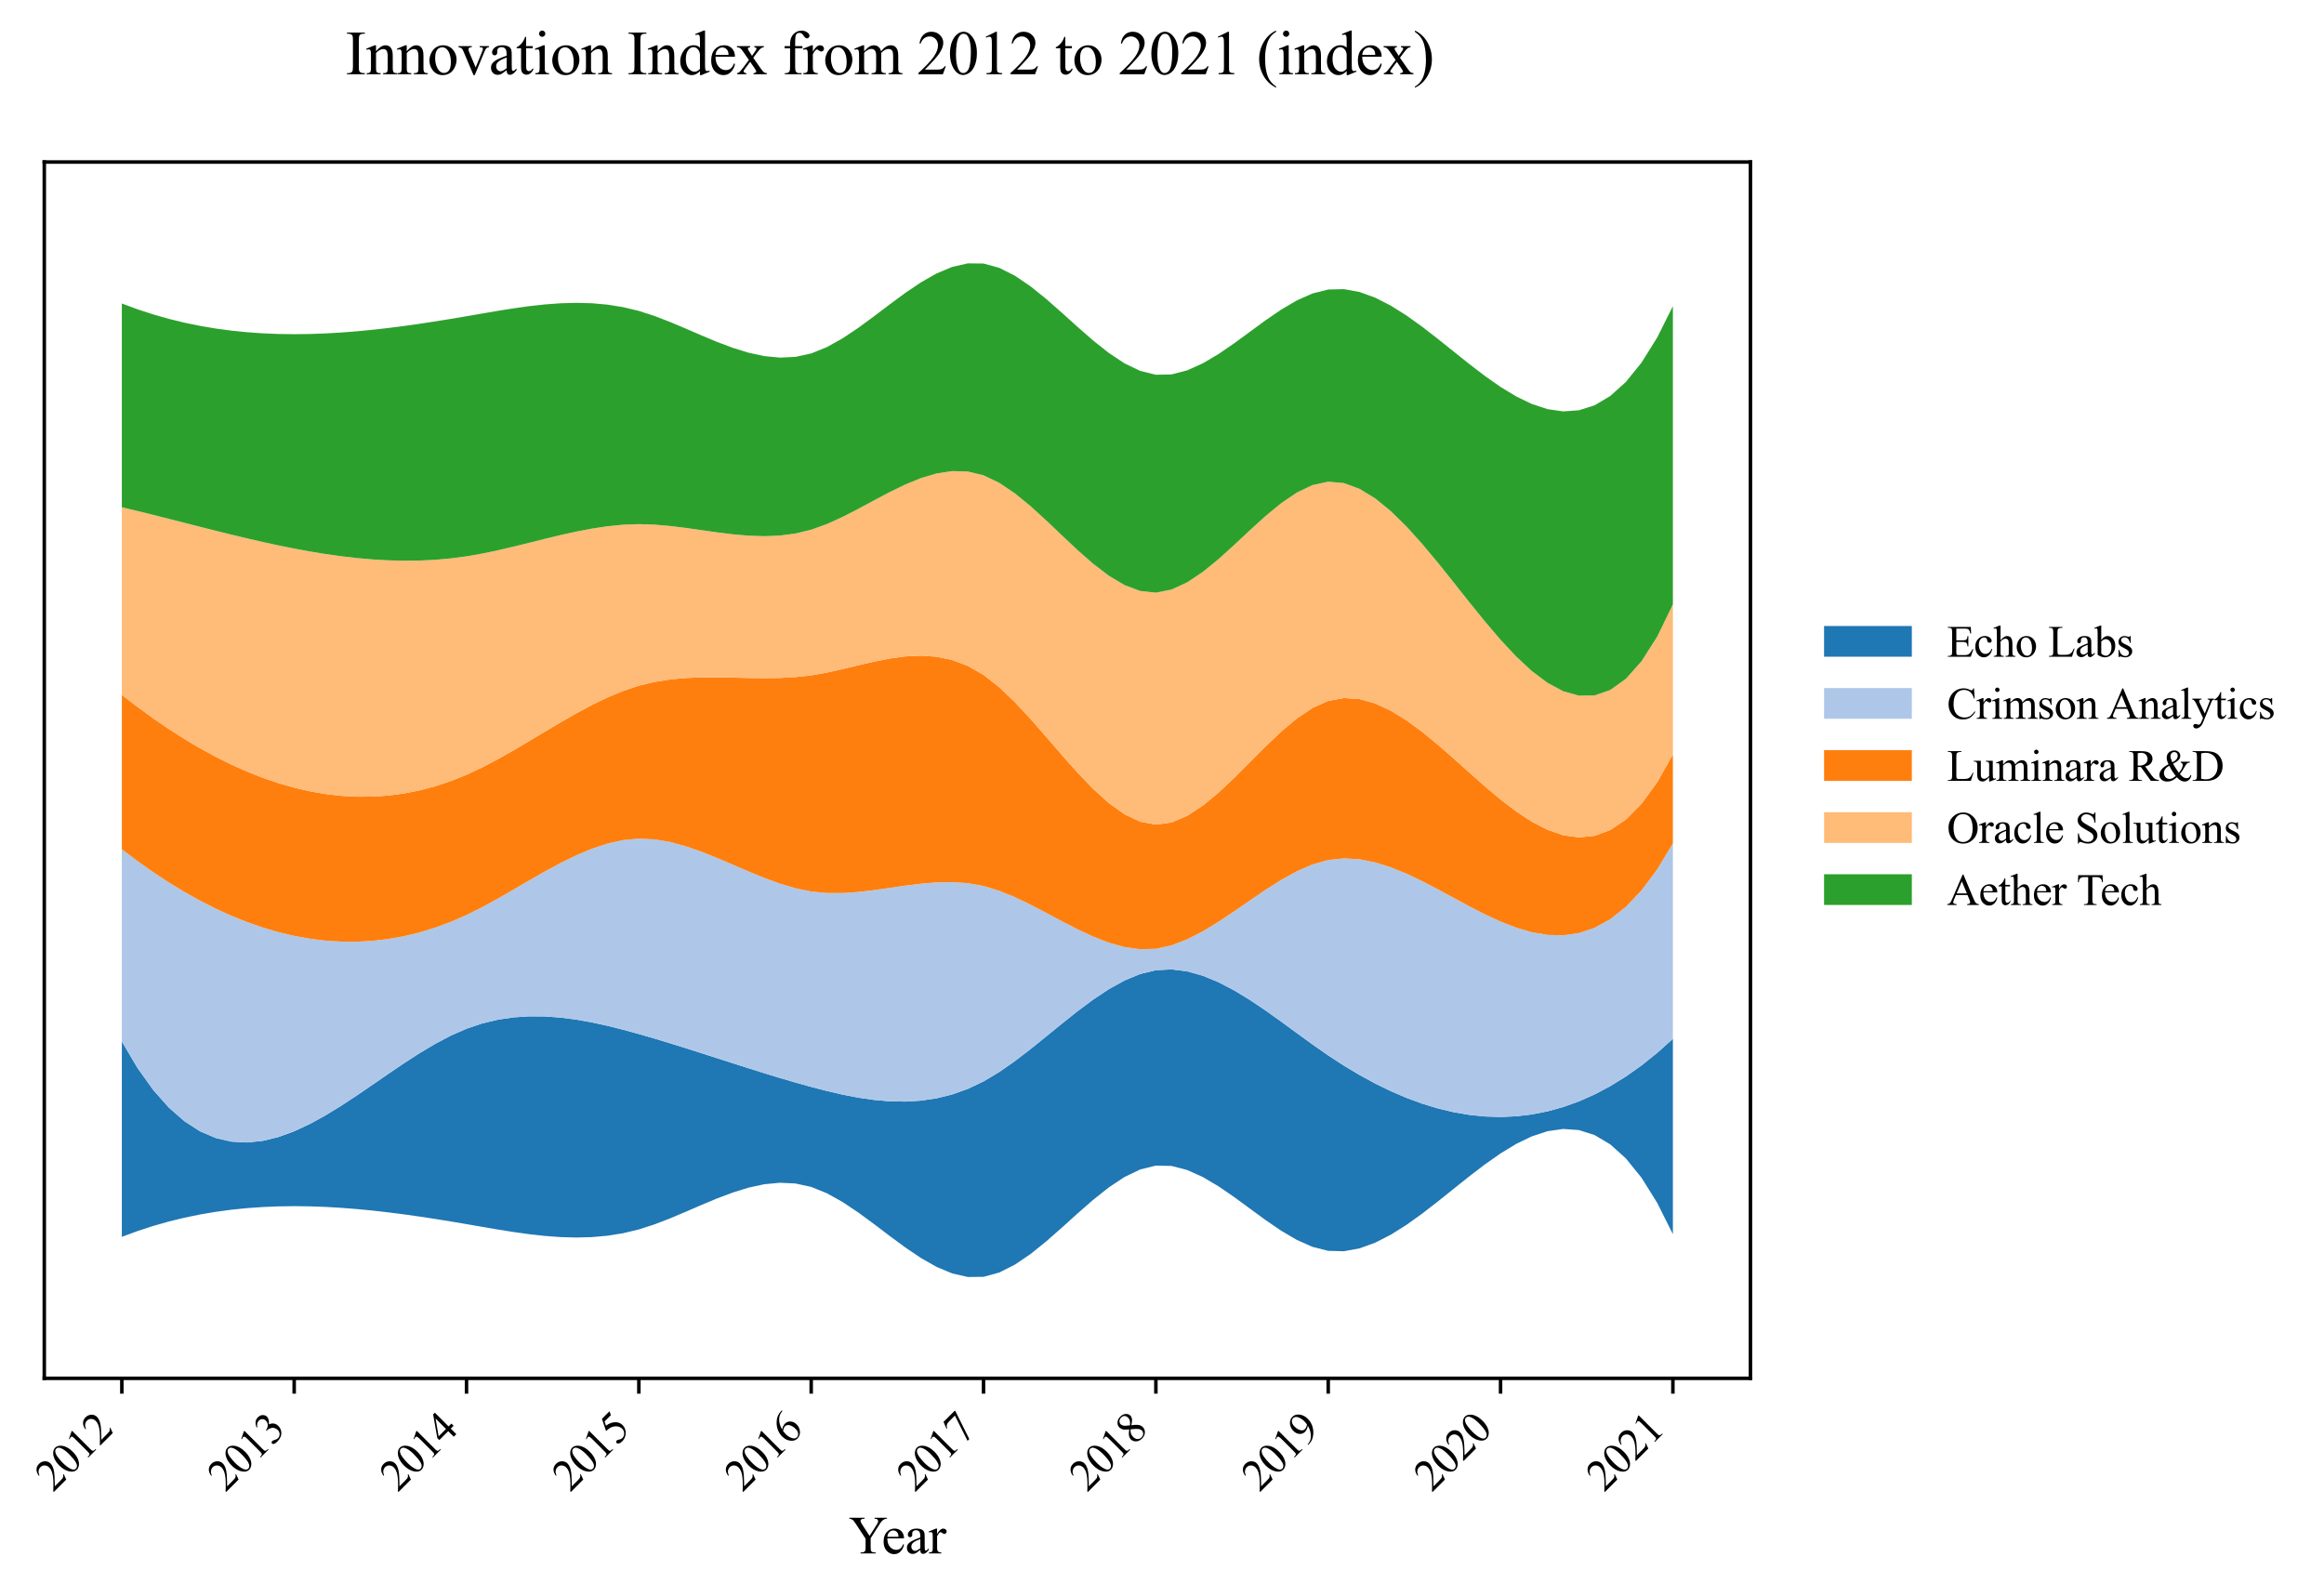 <?xml version="1.0" encoding="utf-8" standalone="no"?>
<!DOCTYPE svg PUBLIC "-//W3C//DTD SVG 1.1//EN"
  "http://www.w3.org/Graphics/SVG/1.1/DTD/svg11.dtd">
<svg xmlns:xlink="http://www.w3.org/1999/xlink" width="529.593pt" height="363.785pt" viewBox="0 0 529.593 363.785" xmlns="http://www.w3.org/2000/svg" version="1.1">
 <defs>
  <style type="text/css">*{stroke-linejoin: round; stroke-linecap: butt}</style>
 </defs>
 <g id="figure_1">
  <g id="patch_1">
   <path d="M 0 363.785 
L 529.593 363.785 
L 529.593 0 
L 0 0 
z
" style="fill: #ffffff"/>
  </g>
  <g id="axes_1">
   <g id="patch_2">
    <path d="M 10.092 314.121 
L 398.892 314.121 
L 398.892 36.921 
L 10.092 36.921 
z
" style="fill: #ffffff"/>
   </g>
   <g id="FillBetweenPolyCollection_1">
    <path d="M 27.765 237.343 
L 27.765 281.877 
L 31.335 280.556 
L 34.905 279.392 
L 38.475 278.377 
L 42.046 277.506 
L 45.616 276.772 
L 49.186 276.168 
L 52.756 275.689 
L 56.327 275.327 
L 59.897 275.076 
L 63.467 274.929 
L 67.037 274.881 
L 70.608 274.925 
L 74.178 275.053 
L 77.748 275.261 
L 81.318 275.54 
L 84.889 275.885 
L 88.459 276.29 
L 92.029 276.747 
L 95.599 277.25 
L 99.17 277.794 
L 102.74 278.37 
L 106.31 278.974 
L 109.88 279.594 
L 113.451 280.203 
L 117.021 280.772 
L 120.591 281.269 
L 124.161 281.665 
L 127.732 281.928 
L 131.302 282.028 
L 134.872 281.934 
L 138.442 281.616 
L 142.013 281.043 
L 145.583 280.185 
L 149.153 279.032 
L 152.723 277.655 
L 156.294 276.147 
L 159.864 274.602 
L 163.434 273.111 
L 167.004 271.767 
L 170.575 270.662 
L 174.145 269.89 
L 177.715 269.543 
L 181.285 269.714 
L 184.856 270.495 
L 188.426 271.937 
L 191.996 273.927 
L 195.566 276.311 
L 199.137 278.933 
L 202.707 281.64 
L 206.277 284.276 
L 209.847 286.687 
L 213.418 288.718 
L 216.988 290.214 
L 220.558 291.021 
L 224.128 290.985 
L 227.699 290.006 
L 231.269 288.212 
L 234.839 285.786 
L 238.409 282.912 
L 241.98 279.772 
L 245.55 276.551 
L 249.12 273.432 
L 252.69 270.597 
L 256.261 268.23 
L 259.831 266.516 
L 263.401 265.636 
L 266.971 265.715 
L 270.542 266.643 
L 274.112 268.248 
L 277.682 270.361 
L 281.252 272.812 
L 284.823 275.429 
L 288.393 278.043 
L 291.963 280.483 
L 295.533 282.58 
L 299.103 284.163 
L 302.674 285.062 
L 306.244 285.152 
L 309.814 284.496 
L 313.384 283.202 
L 316.955 281.378 
L 320.525 279.133 
L 324.095 276.573 
L 327.665 273.809 
L 331.236 270.947 
L 334.806 268.097 
L 338.376 265.365 
L 341.946 262.861 
L 345.517 260.693 
L 349.087 258.969 
L 352.657 257.797 
L 356.227 257.285 
L 359.798 257.541 
L 363.368 258.674 
L 366.938 260.792 
L 370.508 264.003 
L 374.079 268.415 
L 377.649 274.137 
L 381.219 281.276 
L 381.219 236.742 
L 381.219 236.742 
L 377.649 239.941 
L 374.079 242.801 
L 370.508 245.33 
L 366.938 247.535 
L 363.368 249.425 
L 359.798 251.006 
L 356.227 252.287 
L 352.657 253.274 
L 349.087 253.975 
L 345.517 254.399 
L 341.946 254.551 
L 338.376 254.441 
L 334.806 254.075 
L 331.236 253.461 
L 327.665 252.607 
L 324.095 251.519 
L 320.525 250.207 
L 316.955 248.676 
L 313.384 246.936 
L 309.814 244.992 
L 306.244 242.854 
L 302.674 240.528 
L 299.103 238.034 
L 295.533 235.441 
L 291.963 232.831 
L 288.393 230.285 
L 284.823 227.885 
L 281.252 225.712 
L 277.682 223.848 
L 274.112 222.373 
L 270.542 221.369 
L 266.971 220.919 
L 263.401 221.102 
L 259.831 221.969 
L 256.261 223.445 
L 252.69 225.423 
L 249.12 227.794 
L 245.55 230.454 
L 241.98 233.293 
L 238.409 236.206 
L 234.839 239.085 
L 231.269 241.824 
L 227.699 244.315 
L 224.128 246.451 
L 220.558 248.149 
L 216.988 249.421 
L 213.418 250.304 
L 209.847 250.834 
L 206.277 251.047 
L 202.707 250.98 
L 199.137 250.668 
L 195.566 250.148 
L 191.996 249.456 
L 188.426 248.629 
L 184.856 247.702 
L 181.285 246.708 
L 177.715 245.661 
L 174.145 244.573 
L 170.575 243.454 
L 167.004 242.314 
L 163.434 241.165 
L 159.864 240.017 
L 156.294 238.881 
L 152.723 237.767 
L 149.153 236.687 
L 145.583 235.651 
L 142.013 234.673 
L 138.442 233.779 
L 134.872 232.999 
L 131.302 232.364 
L 127.732 231.901 
L 124.161 231.643 
L 120.591 231.617 
L 117.021 231.854 
L 113.451 232.384 
L 109.88 233.236 
L 106.31 234.44 
L 102.74 236.009 
L 99.17 237.893 
L 95.599 240.023 
L 92.029 242.331 
L 88.459 244.751 
L 84.889 247.214 
L 81.318 249.654 
L 77.748 252.001 
L 74.178 254.189 
L 70.608 256.15 
L 67.037 257.816 
L 63.467 259.119 
L 59.897 259.993 
L 56.327 260.369 
L 52.756 260.18 
L 49.186 259.357 
L 45.616 257.835 
L 42.046 255.543 
L 38.475 252.416 
L 34.905 248.386 
L 31.335 243.384 
L 27.765 237.343 
z
" clip-path="url(#pe2c64a1cbe)" style="fill: #1f77b4"/>
   </g>
   <g id="FillBetweenPolyCollection_2">
    <path d="M 27.765 193.54 
L 27.765 237.343 
L 31.335 243.384 
L 34.905 248.386 
L 38.475 252.416 
L 42.046 255.543 
L 45.616 257.835 
L 49.186 259.357 
L 52.756 260.18 
L 56.327 260.369 
L 59.897 259.993 
L 63.467 259.119 
L 67.037 257.816 
L 70.608 256.15 
L 74.178 254.189 
L 77.748 252.001 
L 81.318 249.654 
L 84.889 247.214 
L 88.459 244.751 
L 92.029 242.331 
L 95.599 240.023 
L 99.17 237.893 
L 102.74 236.009 
L 106.31 234.44 
L 109.88 233.236 
L 113.451 232.384 
L 117.021 231.854 
L 120.591 231.617 
L 124.161 231.643 
L 127.732 231.901 
L 131.302 232.364 
L 134.872 232.999 
L 138.442 233.779 
L 142.013 234.673 
L 145.583 235.651 
L 149.153 236.687 
L 152.723 237.767 
L 156.294 238.881 
L 159.864 240.017 
L 163.434 241.165 
L 167.004 242.314 
L 170.575 243.454 
L 174.145 244.573 
L 177.715 245.661 
L 181.285 246.708 
L 184.856 247.702 
L 188.426 248.629 
L 191.996 249.456 
L 195.566 250.148 
L 199.137 250.668 
L 202.707 250.98 
L 206.277 251.047 
L 209.847 250.834 
L 213.418 250.304 
L 216.988 249.421 
L 220.558 248.149 
L 224.128 246.451 
L 227.699 244.315 
L 231.269 241.824 
L 234.839 239.085 
L 238.409 236.206 
L 241.98 233.293 
L 245.55 230.454 
L 249.12 227.794 
L 252.69 225.423 
L 256.261 223.445 
L 259.831 221.969 
L 263.401 221.102 
L 266.971 220.919 
L 270.542 221.369 
L 274.112 222.373 
L 277.682 223.848 
L 281.252 225.712 
L 284.823 227.885 
L 288.393 230.285 
L 291.963 232.831 
L 295.533 235.441 
L 299.103 238.034 
L 302.674 240.528 
L 306.244 242.854 
L 309.814 244.992 
L 313.384 246.936 
L 316.955 248.676 
L 320.525 250.207 
L 324.095 251.519 
L 327.665 252.607 
L 331.236 253.461 
L 334.806 254.075 
L 338.376 254.441 
L 341.946 254.551 
L 345.517 254.399 
L 349.087 253.975 
L 352.657 253.274 
L 356.227 252.287 
L 359.798 251.006 
L 363.368 249.425 
L 366.938 247.535 
L 370.508 245.33 
L 374.079 242.801 
L 377.649 239.941 
L 381.219 236.742 
L 381.219 192.208 
L 381.219 192.208 
L 377.649 198.108 
L 374.079 202.897 
L 370.508 206.661 
L 366.938 209.484 
L 363.368 211.451 
L 359.798 212.647 
L 356.227 213.155 
L 352.657 213.062 
L 349.087 212.451 
L 345.517 211.408 
L 341.946 210.017 
L 338.376 208.363 
L 334.806 206.531 
L 331.236 204.605 
L 327.665 202.67 
L 324.095 200.811 
L 320.525 199.112 
L 316.955 197.659 
L 313.384 196.536 
L 309.814 195.827 
L 306.244 195.618 
L 302.674 195.994 
L 299.103 197.002 
L 295.533 198.555 
L 291.963 200.524 
L 288.393 202.785 
L 284.823 205.213 
L 281.252 207.68 
L 277.682 210.062 
L 274.112 212.233 
L 270.542 214.067 
L 266.971 215.438 
L 263.401 216.221 
L 259.831 216.328 
L 256.261 215.83 
L 252.69 214.834 
L 249.12 213.448 
L 245.55 211.78 
L 241.98 209.939 
L 238.409 208.033 
L 234.839 206.169 
L 231.269 204.456 
L 227.699 203.003 
L 224.128 201.917 
L 220.558 201.274 
L 216.988 201.026 
L 213.418 201.091 
L 209.847 201.388 
L 206.277 201.837 
L 202.707 202.356 
L 199.137 202.864 
L 195.566 203.28 
L 191.996 203.524 
L 188.426 203.513 
L 184.856 203.168 
L 181.285 202.435 
L 177.715 201.371 
L 174.145 200.063 
L 170.575 198.598 
L 167.004 197.059 
L 163.434 195.534 
L 159.864 194.109 
L 156.294 192.868 
L 152.723 191.899 
L 149.153 191.287 
L 145.583 191.117 
L 142.013 191.45 
L 138.442 192.242 
L 134.872 193.424 
L 131.302 194.925 
L 127.732 196.676 
L 124.161 198.606 
L 120.591 200.647 
L 117.021 202.729 
L 113.451 204.782 
L 109.88 206.736 
L 106.31 208.521 
L 102.74 210.08 
L 99.17 211.404 
L 95.599 212.497 
L 92.029 213.36 
L 88.459 213.999 
L 84.889 214.415 
L 81.318 214.613 
L 77.748 214.595 
L 74.178 214.365 
L 70.608 213.926 
L 67.037 213.282 
L 63.467 212.434 
L 59.897 211.388 
L 56.327 210.145 
L 52.756 208.71 
L 49.186 207.085 
L 45.616 205.274 
L 42.046 203.28 
L 38.475 201.107 
L 34.905 198.757 
L 31.335 196.233 
L 27.765 193.54 
z
" clip-path="url(#pe2c64a1cbe)" style="fill: #aec7e8"/>
   </g>
   <g id="FillBetweenPolyCollection_3">
    <path d="M 27.765 158.358 
L 27.765 193.54 
L 31.335 196.233 
L 34.905 198.757 
L 38.475 201.107 
L 42.046 203.28 
L 45.616 205.274 
L 49.186 207.085 
L 52.756 208.71 
L 56.327 210.145 
L 59.897 211.388 
L 63.467 212.434 
L 67.037 213.282 
L 70.608 213.926 
L 74.178 214.365 
L 77.748 214.595 
L 81.318 214.613 
L 84.889 214.415 
L 88.459 213.999 
L 92.029 213.36 
L 95.599 212.497 
L 99.17 211.404 
L 102.74 210.08 
L 106.31 208.521 
L 109.88 206.736 
L 113.451 204.782 
L 117.021 202.729 
L 120.591 200.647 
L 124.161 198.606 
L 127.732 196.676 
L 131.302 194.925 
L 134.872 193.424 
L 138.442 192.242 
L 142.013 191.45 
L 145.583 191.117 
L 149.153 191.287 
L 152.723 191.899 
L 156.294 192.868 
L 159.864 194.109 
L 163.434 195.534 
L 167.004 197.059 
L 170.575 198.598 
L 174.145 200.063 
L 177.715 201.371 
L 181.285 202.435 
L 184.856 203.168 
L 188.426 203.513 
L 191.996 203.524 
L 195.566 203.28 
L 199.137 202.864 
L 202.707 202.356 
L 206.277 201.837 
L 209.847 201.388 
L 213.418 201.091 
L 216.988 201.026 
L 220.558 201.274 
L 224.128 201.917 
L 227.699 203.003 
L 231.269 204.456 
L 234.839 206.169 
L 238.409 208.033 
L 241.98 209.939 
L 245.55 211.78 
L 249.12 213.448 
L 252.69 214.834 
L 256.261 215.83 
L 259.831 216.328 
L 263.401 216.221 
L 266.971 215.438 
L 270.542 214.067 
L 274.112 212.233 
L 277.682 210.062 
L 281.252 207.68 
L 284.823 205.213 
L 288.393 202.785 
L 291.963 200.524 
L 295.533 198.555 
L 299.103 197.002 
L 302.674 195.994 
L 306.244 195.618 
L 309.814 195.827 
L 313.384 196.536 
L 316.955 197.659 
L 320.525 199.112 
L 324.095 200.811 
L 327.665 202.67 
L 331.236 204.605 
L 334.806 206.531 
L 338.376 208.363 
L 341.946 210.017 
L 345.517 211.408 
L 349.087 212.451 
L 352.657 213.062 
L 356.227 213.155 
L 359.798 212.647 
L 363.368 211.451 
L 366.938 209.484 
L 370.508 206.661 
L 374.079 202.897 
L 377.649 198.108 
L 381.219 192.208 
L 381.219 171.927 
L 381.219 171.927 
L 377.649 178.259 
L 374.079 183.164 
L 370.508 186.759 
L 366.938 189.158 
L 363.368 190.477 
L 359.798 190.832 
L 356.227 190.339 
L 352.657 189.113 
L 349.087 187.269 
L 345.517 184.924 
L 341.946 182.192 
L 338.376 179.191 
L 334.806 176.034 
L 331.236 172.838 
L 327.665 169.718 
L 324.095 166.79 
L 320.525 164.169 
L 316.955 161.972 
L 313.384 160.313 
L 309.814 159.309 
L 306.244 159.074 
L 302.674 159.725 
L 299.103 161.324 
L 295.533 163.722 
L 291.963 166.717 
L 288.393 170.107 
L 284.823 173.69 
L 281.252 177.264 
L 277.682 180.626 
L 274.112 183.576 
L 270.542 185.91 
L 266.971 187.427 
L 263.401 187.924 
L 259.831 187.264 
L 256.261 185.566 
L 252.69 183.014 
L 249.12 179.789 
L 245.55 176.076 
L 241.98 172.058 
L 238.409 167.918 
L 234.839 163.839 
L 231.269 160.004 
L 227.699 156.598 
L 224.128 153.802 
L 220.558 151.754 
L 216.988 150.404 
L 213.418 149.658 
L 209.847 149.418 
L 206.277 149.59 
L 202.707 150.078 
L 199.137 150.786 
L 195.566 151.618 
L 191.996 152.479 
L 188.426 153.273 
L 184.856 153.904 
L 181.285 154.303 
L 177.715 154.498 
L 174.145 154.546 
L 170.575 154.502 
L 167.004 154.42 
L 163.434 154.357 
L 159.864 154.368 
L 156.294 154.508 
L 152.723 154.832 
L 149.153 155.397 
L 145.583 156.256 
L 142.013 157.447 
L 138.442 158.934 
L 134.872 160.662 
L 131.302 162.576 
L 127.732 164.62 
L 124.161 166.741 
L 120.591 168.882 
L 117.021 170.99 
L 113.451 173.01 
L 109.88 174.886 
L 106.31 176.563 
L 102.74 177.998 
L 99.17 179.184 
L 95.599 180.126 
L 92.029 180.831 
L 88.459 181.301 
L 84.889 181.543 
L 81.318 181.562 
L 77.748 181.362 
L 74.178 180.948 
L 70.608 180.325 
L 67.037 179.498 
L 63.467 178.472 
L 59.897 177.253 
L 56.327 175.844 
L 52.756 174.251 
L 49.186 172.479 
L 45.616 170.532 
L 42.046 168.416 
L 38.475 166.136 
L 34.905 163.696 
L 31.335 161.102 
L 27.765 158.358 
z
" clip-path="url(#pe2c64a1cbe)" style="fill: #ff7f0e"/>
   </g>
   <g id="FillBetweenPolyCollection_4">
    <path d="M 27.765 115.596 
L 27.765 158.358 
L 31.335 161.102 
L 34.905 163.696 
L 38.475 166.136 
L 42.046 168.416 
L 45.616 170.532 
L 49.186 172.479 
L 52.756 174.251 
L 56.327 175.844 
L 59.897 177.253 
L 63.467 178.472 
L 67.037 179.498 
L 70.608 180.325 
L 74.178 180.948 
L 77.748 181.362 
L 81.318 181.562 
L 84.889 181.543 
L 88.459 181.301 
L 92.029 180.831 
L 95.599 180.126 
L 99.17 179.184 
L 102.74 177.998 
L 106.31 176.563 
L 109.88 174.886 
L 113.451 173.01 
L 117.021 170.99 
L 120.591 168.882 
L 124.161 166.741 
L 127.732 164.62 
L 131.302 162.576 
L 134.872 160.662 
L 138.442 158.934 
L 142.013 157.447 
L 145.583 156.256 
L 149.153 155.397 
L 152.723 154.832 
L 156.294 154.508 
L 159.864 154.368 
L 163.434 154.357 
L 167.004 154.42 
L 170.575 154.502 
L 174.145 154.546 
L 177.715 154.498 
L 181.285 154.303 
L 184.856 153.904 
L 188.426 153.273 
L 191.996 152.479 
L 195.566 151.618 
L 199.137 150.786 
L 202.707 150.078 
L 206.277 149.59 
L 209.847 149.418 
L 213.418 149.658 
L 216.988 150.404 
L 220.558 151.754 
L 224.128 153.802 
L 227.699 156.598 
L 231.269 160.004 
L 234.839 163.839 
L 238.409 167.918 
L 241.98 172.058 
L 245.55 176.076 
L 249.12 179.789 
L 252.69 183.014 
L 256.261 185.566 
L 259.831 187.264 
L 263.401 187.924 
L 266.971 187.427 
L 270.542 185.91 
L 274.112 183.576 
L 277.682 180.626 
L 281.252 177.264 
L 284.823 173.69 
L 288.393 170.107 
L 291.963 166.717 
L 295.533 163.722 
L 299.103 161.324 
L 302.674 159.725 
L 306.244 159.074 
L 309.814 159.309 
L 313.384 160.313 
L 316.955 161.972 
L 320.525 164.169 
L 324.095 166.79 
L 327.665 169.718 
L 331.236 172.838 
L 334.806 176.034 
L 338.376 179.191 
L 341.946 182.192 
L 345.517 184.924 
L 349.087 187.269 
L 352.657 189.113 
L 356.227 190.339 
L 359.798 190.832 
L 363.368 190.477 
L 366.938 189.158 
L 370.508 186.759 
L 374.079 183.164 
L 377.649 178.259 
L 381.219 171.927 
L 381.219 137.734 
L 381.219 137.734 
L 377.649 145.073 
L 374.079 150.68 
L 370.508 154.693 
L 366.938 157.248 
L 363.368 158.483 
L 359.798 158.532 
L 356.227 157.535 
L 352.657 155.626 
L 349.087 152.942 
L 345.517 149.621 
L 341.946 145.799 
L 338.376 141.613 
L 334.806 137.199 
L 331.236 132.694 
L 327.665 128.234 
L 324.095 123.957 
L 320.525 119.999 
L 316.955 116.496 
L 313.384 113.586 
L 309.814 111.405 
L 306.244 110.089 
L 302.674 109.776 
L 299.103 110.544 
L 295.533 112.243 
L 291.963 114.665 
L 288.393 117.6 
L 284.823 120.842 
L 281.252 124.182 
L 277.682 127.412 
L 274.112 130.323 
L 270.542 132.707 
L 266.971 134.356 
L 263.401 135.062 
L 259.831 134.682 
L 256.261 133.336 
L 252.69 131.209 
L 249.12 128.487 
L 245.55 125.354 
L 241.98 121.997 
L 238.409 118.6 
L 234.839 115.349 
L 231.269 112.429 
L 227.699 110.026 
L 224.128 108.324 
L 220.558 107.458 
L 216.988 107.357 
L 213.418 107.899 
L 209.847 108.962 
L 206.277 110.423 
L 202.707 112.161 
L 199.137 114.052 
L 195.566 115.976 
L 191.996 117.81 
L 188.426 119.431 
L 184.856 120.718 
L 181.285 121.579 
L 177.715 122.049 
L 174.145 122.194 
L 170.575 122.077 
L 167.004 121.765 
L 163.434 121.323 
L 159.864 120.816 
L 156.294 120.309 
L 152.723 119.868 
L 149.153 119.558 
L 145.583 119.444 
L 142.013 119.574 
L 138.442 119.928 
L 134.872 120.466 
L 131.302 121.15 
L 127.732 121.941 
L 124.161 122.801 
L 120.591 123.691 
L 117.021 124.573 
L 113.451 125.408 
L 109.88 126.157 
L 106.31 126.783 
L 102.74 127.254 
L 99.17 127.572 
L 95.599 127.745 
L 92.029 127.783 
L 88.459 127.695 
L 84.889 127.489 
L 81.318 127.175 
L 77.748 126.761 
L 74.178 126.258 
L 70.608 125.673 
L 67.037 125.015 
L 63.467 124.295 
L 59.897 123.52 
L 56.327 122.7 
L 52.756 121.844 
L 49.186 120.961 
L 45.616 120.059 
L 42.046 119.149 
L 38.475 118.238 
L 34.905 117.337 
L 31.335 116.453 
L 27.765 115.596 
z
" clip-path="url(#pe2c64a1cbe)" style="fill: #ffbb78"/>
   </g>
   <g id="FillBetweenPolyCollection_5">
    <path d="M 27.765 69.165 
L 27.765 115.596 
L 31.335 116.453 
L 34.905 117.337 
L 38.475 118.238 
L 42.046 119.149 
L 45.616 120.059 
L 49.186 120.961 
L 52.756 121.844 
L 56.327 122.7 
L 59.897 123.52 
L 63.467 124.295 
L 67.037 125.015 
L 70.608 125.673 
L 74.178 126.258 
L 77.748 126.761 
L 81.318 127.175 
L 84.889 127.489 
L 88.459 127.695 
L 92.029 127.783 
L 95.599 127.745 
L 99.17 127.572 
L 102.74 127.254 
L 106.31 126.783 
L 109.88 126.157 
L 113.451 125.408 
L 117.021 124.573 
L 120.591 123.691 
L 124.161 122.801 
L 127.732 121.941 
L 131.302 121.15 
L 134.872 120.466 
L 138.442 119.928 
L 142.013 119.574 
L 145.583 119.444 
L 149.153 119.558 
L 152.723 119.868 
L 156.294 120.309 
L 159.864 120.816 
L 163.434 121.323 
L 167.004 121.765 
L 170.575 122.077 
L 174.145 122.194 
L 177.715 122.049 
L 181.285 121.579 
L 184.856 120.718 
L 188.426 119.431 
L 191.996 117.81 
L 195.566 115.976 
L 199.137 114.052 
L 202.707 112.161 
L 206.277 110.423 
L 209.847 108.962 
L 213.418 107.899 
L 216.988 107.357 
L 220.558 107.458 
L 224.128 108.324 
L 227.699 110.026 
L 231.269 112.429 
L 234.839 115.349 
L 238.409 118.6 
L 241.98 121.997 
L 245.55 125.354 
L 249.12 128.487 
L 252.69 131.209 
L 256.261 133.336 
L 259.831 134.682 
L 263.401 135.062 
L 266.971 134.356 
L 270.542 132.707 
L 274.112 130.323 
L 277.682 127.412 
L 281.252 124.182 
L 284.823 120.842 
L 288.393 117.6 
L 291.963 114.665 
L 295.533 112.243 
L 299.103 110.544 
L 302.674 109.776 
L 306.244 110.089 
L 309.814 111.405 
L 313.384 113.586 
L 316.955 116.496 
L 320.525 119.999 
L 324.095 123.957 
L 327.665 128.234 
L 331.236 132.694 
L 334.806 137.199 
L 338.376 141.613 
L 341.946 145.799 
L 345.517 149.621 
L 349.087 152.942 
L 352.657 155.626 
L 356.227 157.535 
L 359.798 158.532 
L 363.368 158.483 
L 366.938 157.248 
L 370.508 154.693 
L 374.079 150.68 
L 377.649 145.073 
L 381.219 137.734 
L 381.219 69.766 
L 381.219 69.766 
L 377.649 76.906 
L 374.079 82.627 
L 370.508 87.04 
L 366.938 90.251 
L 363.368 92.368 
L 359.798 93.502 
L 356.227 93.758 
L 352.657 93.246 
L 349.087 92.074 
L 345.517 90.349 
L 341.946 88.181 
L 338.376 85.677 
L 334.806 82.946 
L 331.236 80.095 
L 327.665 77.234 
L 324.095 74.469 
L 320.525 71.91 
L 316.955 69.664 
L 313.384 67.84 
L 309.814 66.546 
L 306.244 65.89 
L 302.674 65.981 
L 299.103 66.879 
L 295.533 68.462 
L 291.963 70.559 
L 288.393 73 
L 284.823 75.614 
L 281.252 78.231 
L 277.682 80.681 
L 274.112 82.794 
L 270.542 84.399 
L 266.971 85.327 
L 263.401 85.407 
L 259.831 84.527 
L 256.261 82.812 
L 252.69 80.446 
L 249.12 77.611 
L 245.55 74.491 
L 241.98 71.27 
L 238.409 68.131 
L 234.839 65.256 
L 231.269 62.831 
L 227.699 61.037 
L 224.128 60.058 
L 220.558 60.021 
L 216.988 60.828 
L 213.418 62.325 
L 209.847 64.356 
L 206.277 66.767 
L 202.707 69.403 
L 199.137 72.109 
L 195.566 74.732 
L 191.996 77.116 
L 188.426 79.106 
L 184.856 80.548 
L 181.285 81.329 
L 177.715 81.499 
L 174.145 81.152 
L 170.575 80.38 
L 167.004 79.276 
L 163.434 77.932 
L 159.864 76.441 
L 156.294 74.895 
L 152.723 73.388 
L 149.153 72.011 
L 145.583 70.857 
L 142.013 69.999 
L 138.442 69.427 
L 134.872 69.109 
L 131.302 69.015 
L 127.732 69.115 
L 124.161 69.378 
L 120.591 69.773 
L 117.021 70.271 
L 113.451 70.839 
L 109.88 71.449 
L 106.31 72.069 
L 102.74 72.672 
L 99.17 73.249 
L 95.599 73.792 
L 92.029 74.296 
L 88.459 74.753 
L 84.889 75.157 
L 81.318 75.502 
L 77.748 75.782 
L 74.178 75.989 
L 70.608 76.118 
L 67.037 76.161 
L 63.467 76.113 
L 59.897 75.967 
L 56.327 75.716 
L 52.756 75.354 
L 49.186 74.874 
L 45.616 74.271 
L 42.046 73.537 
L 38.475 72.665 
L 34.905 71.651 
L 31.335 70.486 
L 27.765 69.165 
z
" clip-path="url(#pe2c64a1cbe)" style="fill: #2ca02c"/>
   </g>
   <g id="matplotlib.axis_1">
    <g id="xtick_1">
     <g id="line2d_1">
      <defs>
       <path id="m3d808a29ee" d="M 0 0 
L 0 3.5 
" style="stroke: #000000; stroke-width: 0.8"/>
      </defs>
      <g>
       <use xlink:href="#m3d808a29ee" x="27.765" y="314.121" style="stroke: #000000; stroke-width: 0.8"/>
      </g>
     </g>
     <g id="text_1">
      <!-- 2012 -->
      <g transform="translate(12.11 340.173) rotate(-45) scale(0.1 -0.1)">
       <defs>
        <path id="TimesNewRomanPSMT-32" d="M 2934 816 
L 2638 0 
L 138 0 
L 138 116 
Q 1241 1122 1691 1759 
Q 2141 2397 2141 2925 
Q 2141 3328 1894 3587 
Q 1647 3847 1303 3847 
Q 991 3847 742 3664 
Q 494 3481 375 3128 
L 259 3128 
Q 338 3706 661 4015 
Q 984 4325 1469 4325 
Q 1984 4325 2329 3994 
Q 2675 3663 2675 3213 
Q 2675 2891 2525 2569 
Q 2294 2063 1775 1497 
Q 997 647 803 472 
L 1909 472 
Q 2247 472 2383 497 
Q 2519 522 2628 598 
Q 2738 675 2819 816 
L 2934 816 
z
" transform="scale(0.016)"/>
        <path id="TimesNewRomanPSMT-30" d="M 231 2094 
Q 231 2819 450 3342 
Q 669 3866 1031 4122 
Q 1313 4325 1613 4325 
Q 2100 4325 2488 3828 
Q 2972 3213 2972 2159 
Q 2972 1422 2759 906 
Q 2547 391 2217 158 
Q 1888 -75 1581 -75 
Q 975 -75 572 641 
Q 231 1244 231 2094 
z
M 844 2016 
Q 844 1141 1059 588 
Q 1238 122 1591 122 
Q 1759 122 1940 273 
Q 2122 425 2216 781 
Q 2359 1319 2359 2297 
Q 2359 3022 2209 3506 
Q 2097 3866 1919 4016 
Q 1791 4119 1609 4119 
Q 1397 4119 1231 3928 
Q 1006 3669 925 3112 
Q 844 2556 844 2016 
z
" transform="scale(0.016)"/>
        <path id="TimesNewRomanPSMT-31" d="M 750 3822 
L 1781 4325 
L 1884 4325 
L 1884 747 
Q 1884 391 1914 303 
Q 1944 216 2037 169 
Q 2131 122 2419 116 
L 2419 0 
L 825 0 
L 825 116 
Q 1125 122 1212 167 
Q 1300 213 1334 289 
Q 1369 366 1369 747 
L 1369 3034 
Q 1369 3497 1338 3628 
Q 1316 3728 1258 3775 
Q 1200 3822 1119 3822 
Q 1003 3822 797 3725 
L 750 3822 
z
" transform="scale(0.016)"/>
       </defs>
       <use xlink:href="#TimesNewRomanPSMT-32"/>
       <use xlink:href="#TimesNewRomanPSMT-30" transform="translate(50 0)"/>
       <use xlink:href="#TimesNewRomanPSMT-31" transform="translate(100 0)"/>
       <use xlink:href="#TimesNewRomanPSMT-32" transform="translate(150 0)"/>
      </g>
     </g>
    </g>
    <g id="xtick_2">
     <g id="line2d_2">
      <g>
       <use xlink:href="#m3d808a29ee" x="67.037" y="314.121" style="stroke: #000000; stroke-width: 0.8"/>
      </g>
     </g>
     <g id="text_2">
      <!-- 2013 -->
      <g transform="translate(51.383 340.173) rotate(-45) scale(0.1 -0.1)">
       <defs>
        <path id="TimesNewRomanPSMT-33" d="M 325 3431 
Q 506 3859 782 4092 
Q 1059 4325 1472 4325 
Q 1981 4325 2253 3994 
Q 2459 3747 2459 3466 
Q 2459 3003 1878 2509 
Q 2269 2356 2469 2072 
Q 2669 1788 2669 1403 
Q 2669 853 2319 450 
Q 1863 -75 997 -75 
Q 569 -75 414 31 
Q 259 138 259 259 
Q 259 350 332 419 
Q 406 488 509 488 
Q 588 488 669 463 
Q 722 447 909 348 
Q 1097 250 1169 231 
Q 1284 197 1416 197 
Q 1734 197 1970 444 
Q 2206 691 2206 1028 
Q 2206 1275 2097 1509 
Q 2016 1684 1919 1775 
Q 1784 1900 1550 2001 
Q 1316 2103 1072 2103 
L 972 2103 
L 972 2197 
Q 1219 2228 1467 2375 
Q 1716 2522 1828 2728 
Q 1941 2934 1941 3181 
Q 1941 3503 1739 3701 
Q 1538 3900 1238 3900 
Q 753 3900 428 3381 
L 325 3431 
z
" transform="scale(0.016)"/>
       </defs>
       <use xlink:href="#TimesNewRomanPSMT-32"/>
       <use xlink:href="#TimesNewRomanPSMT-30" transform="translate(50 0)"/>
       <use xlink:href="#TimesNewRomanPSMT-31" transform="translate(100 0)"/>
       <use xlink:href="#TimesNewRomanPSMT-33" transform="translate(150 0)"/>
      </g>
     </g>
    </g>
    <g id="xtick_3">
     <g id="line2d_3">
      <g>
       <use xlink:href="#m3d808a29ee" x="106.31" y="314.121" style="stroke: #000000; stroke-width: 0.8"/>
      </g>
     </g>
     <g id="text_3">
      <!-- 2014 -->
      <g transform="translate(90.655 340.173) rotate(-45) scale(0.1 -0.1)">
       <defs>
        <path id="TimesNewRomanPSMT-34" d="M 2978 1563 
L 2978 1119 
L 2409 1119 
L 2409 0 
L 1894 0 
L 1894 1119 
L 100 1119 
L 100 1519 
L 2066 4325 
L 2409 4325 
L 2409 1563 
L 2978 1563 
z
M 1894 1563 
L 1894 3666 
L 406 1563 
L 1894 1563 
z
" transform="scale(0.016)"/>
       </defs>
       <use xlink:href="#TimesNewRomanPSMT-32"/>
       <use xlink:href="#TimesNewRomanPSMT-30" transform="translate(50 0)"/>
       <use xlink:href="#TimesNewRomanPSMT-31" transform="translate(100 0)"/>
       <use xlink:href="#TimesNewRomanPSMT-34" transform="translate(150 0)"/>
      </g>
     </g>
    </g>
    <g id="xtick_4">
     <g id="line2d_4">
      <g>
       <use xlink:href="#m3d808a29ee" x="145.583" y="314.121" style="stroke: #000000; stroke-width: 0.8"/>
      </g>
     </g>
     <g id="text_4">
      <!-- 2015 -->
      <g transform="translate(129.928 340.173) rotate(-45) scale(0.1 -0.1)">
       <defs>
        <path id="TimesNewRomanPSMT-35" d="M 2778 4238 
L 2534 3706 
L 1259 3706 
L 981 3138 
Q 1809 3016 2294 2522 
Q 2709 2097 2709 1522 
Q 2709 1188 2573 903 
Q 2438 619 2231 419 
Q 2025 219 1772 97 
Q 1413 -75 1034 -75 
Q 653 -75 479 54 
Q 306 184 306 341 
Q 306 428 378 495 
Q 450 563 559 563 
Q 641 563 702 538 
Q 763 513 909 409 
Q 1144 247 1384 247 
Q 1750 247 2026 523 
Q 2303 800 2303 1197 
Q 2303 1581 2056 1914 
Q 1809 2247 1375 2428 
Q 1034 2569 447 2591 
L 1259 4238 
L 2778 4238 
z
" transform="scale(0.016)"/>
       </defs>
       <use xlink:href="#TimesNewRomanPSMT-32"/>
       <use xlink:href="#TimesNewRomanPSMT-30" transform="translate(50 0)"/>
       <use xlink:href="#TimesNewRomanPSMT-31" transform="translate(100 0)"/>
       <use xlink:href="#TimesNewRomanPSMT-35" transform="translate(150 0)"/>
      </g>
     </g>
    </g>
    <g id="xtick_5">
     <g id="line2d_5">
      <g>
       <use xlink:href="#m3d808a29ee" x="184.856" y="314.121" style="stroke: #000000; stroke-width: 0.8"/>
      </g>
     </g>
     <g id="text_5">
      <!-- 2016 -->
      <g transform="translate(169.201 340.173) rotate(-45) scale(0.1 -0.1)">
       <defs>
        <path id="TimesNewRomanPSMT-36" d="M 2869 4325 
L 2869 4209 
Q 2456 4169 2195 4045 
Q 1934 3922 1679 3669 
Q 1425 3416 1258 3105 
Q 1091 2794 978 2366 
Q 1428 2675 1881 2675 
Q 2316 2675 2634 2325 
Q 2953 1975 2953 1425 
Q 2953 894 2631 456 
Q 2244 -75 1606 -75 
Q 1172 -75 869 213 
Q 275 772 275 1663 
Q 275 2231 503 2743 
Q 731 3256 1154 3653 
Q 1578 4050 1965 4187 
Q 2353 4325 2688 4325 
L 2869 4325 
z
M 925 2138 
Q 869 1716 869 1456 
Q 869 1156 980 804 
Q 1091 453 1309 247 
Q 1469 100 1697 100 
Q 1969 100 2183 356 
Q 2397 613 2397 1088 
Q 2397 1622 2184 2012 
Q 1972 2403 1581 2403 
Q 1463 2403 1327 2353 
Q 1191 2303 925 2138 
z
" transform="scale(0.016)"/>
       </defs>
       <use xlink:href="#TimesNewRomanPSMT-32"/>
       <use xlink:href="#TimesNewRomanPSMT-30" transform="translate(50 0)"/>
       <use xlink:href="#TimesNewRomanPSMT-31" transform="translate(100 0)"/>
       <use xlink:href="#TimesNewRomanPSMT-36" transform="translate(150 0)"/>
      </g>
     </g>
    </g>
    <g id="xtick_6">
     <g id="line2d_6">
      <g>
       <use xlink:href="#m3d808a29ee" x="224.128" y="314.121" style="stroke: #000000; stroke-width: 0.8"/>
      </g>
     </g>
     <g id="text_6">
      <!-- 2017 -->
      <g transform="translate(208.474 340.173) rotate(-45) scale(0.1 -0.1)">
       <defs>
        <path id="TimesNewRomanPSMT-37" d="M 644 4238 
L 2916 4238 
L 2916 4119 
L 1503 -88 
L 1153 -88 
L 2419 3728 
L 1253 3728 
Q 900 3728 750 3644 
Q 488 3500 328 3200 
L 238 3234 
L 644 4238 
z
" transform="scale(0.016)"/>
       </defs>
       <use xlink:href="#TimesNewRomanPSMT-32"/>
       <use xlink:href="#TimesNewRomanPSMT-30" transform="translate(50 0)"/>
       <use xlink:href="#TimesNewRomanPSMT-31" transform="translate(100 0)"/>
       <use xlink:href="#TimesNewRomanPSMT-37" transform="translate(150 0)"/>
      </g>
     </g>
    </g>
    <g id="xtick_7">
     <g id="line2d_7">
      <g>
       <use xlink:href="#m3d808a29ee" x="263.401" y="314.121" style="stroke: #000000; stroke-width: 0.8"/>
      </g>
     </g>
     <g id="text_7">
      <!-- 2018 -->
      <g transform="translate(247.746 340.173) rotate(-45) scale(0.1 -0.1)">
       <defs>
        <path id="TimesNewRomanPSMT-38" d="M 1228 2134 
Q 725 2547 579 2797 
Q 434 3047 434 3316 
Q 434 3728 753 4026 
Q 1072 4325 1600 4325 
Q 2113 4325 2425 4047 
Q 2738 3769 2738 3413 
Q 2738 3175 2569 2928 
Q 2400 2681 1866 2347 
Q 2416 1922 2594 1678 
Q 2831 1359 2831 1006 
Q 2831 559 2490 242 
Q 2150 -75 1597 -75 
Q 994 -75 656 303 
Q 388 606 388 966 
Q 388 1247 577 1523 
Q 766 1800 1228 2134 
z
M 1719 2469 
Q 2094 2806 2194 3001 
Q 2294 3197 2294 3444 
Q 2294 3772 2109 3958 
Q 1925 4144 1606 4144 
Q 1288 4144 1088 3959 
Q 888 3775 888 3528 
Q 888 3366 970 3203 
Q 1053 3041 1206 2894 
L 1719 2469 
z
M 1375 2016 
Q 1116 1797 991 1539 
Q 866 1281 866 981 
Q 866 578 1086 336 
Q 1306 94 1647 94 
Q 1984 94 2187 284 
Q 2391 475 2391 747 
Q 2391 972 2272 1150 
Q 2050 1481 1375 2016 
z
" transform="scale(0.016)"/>
       </defs>
       <use xlink:href="#TimesNewRomanPSMT-32"/>
       <use xlink:href="#TimesNewRomanPSMT-30" transform="translate(50 0)"/>
       <use xlink:href="#TimesNewRomanPSMT-31" transform="translate(100 0)"/>
       <use xlink:href="#TimesNewRomanPSMT-38" transform="translate(150 0)"/>
      </g>
     </g>
    </g>
    <g id="xtick_8">
     <g id="line2d_8">
      <g>
       <use xlink:href="#m3d808a29ee" x="302.674" y="314.121" style="stroke: #000000; stroke-width: 0.8"/>
      </g>
     </g>
     <g id="text_8">
      <!-- 2019 -->
      <g transform="translate(287.019 340.173) rotate(-45) scale(0.1 -0.1)">
       <defs>
        <path id="TimesNewRomanPSMT-39" d="M 338 -88 
L 338 28 
Q 744 34 1094 217 
Q 1444 400 1770 856 
Q 2097 1313 2225 1859 
Q 1734 1544 1338 1544 
Q 891 1544 572 1889 
Q 253 2234 253 2806 
Q 253 3363 572 3797 
Q 956 4325 1575 4325 
Q 2097 4325 2469 3894 
Q 2925 3359 2925 2575 
Q 2925 1869 2578 1258 
Q 2231 647 1613 244 
Q 1109 -88 516 -88 
L 338 -88 
z
M 2275 2091 
Q 2331 2497 2331 2741 
Q 2331 3044 2228 3395 
Q 2125 3747 1936 3934 
Q 1747 4122 1506 4122 
Q 1228 4122 1018 3872 
Q 809 3622 809 3128 
Q 809 2469 1088 2097 
Q 1291 1828 1588 1828 
Q 1731 1828 1928 1897 
Q 2125 1966 2275 2091 
z
" transform="scale(0.016)"/>
       </defs>
       <use xlink:href="#TimesNewRomanPSMT-32"/>
       <use xlink:href="#TimesNewRomanPSMT-30" transform="translate(50 0)"/>
       <use xlink:href="#TimesNewRomanPSMT-31" transform="translate(100 0)"/>
       <use xlink:href="#TimesNewRomanPSMT-39" transform="translate(150 0)"/>
      </g>
     </g>
    </g>
    <g id="xtick_9">
     <g id="line2d_9">
      <g>
       <use xlink:href="#m3d808a29ee" x="341.946" y="314.121" style="stroke: #000000; stroke-width: 0.8"/>
      </g>
     </g>
     <g id="text_9">
      <!-- 2020 -->
      <g transform="translate(326.292 340.173) rotate(-45) scale(0.1 -0.1)">
       <use xlink:href="#TimesNewRomanPSMT-32"/>
       <use xlink:href="#TimesNewRomanPSMT-30" transform="translate(50 0)"/>
       <use xlink:href="#TimesNewRomanPSMT-32" transform="translate(100 0)"/>
       <use xlink:href="#TimesNewRomanPSMT-30" transform="translate(150 0)"/>
      </g>
     </g>
    </g>
    <g id="xtick_10">
     <g id="line2d_10">
      <g>
       <use xlink:href="#m3d808a29ee" x="381.219" y="314.121" style="stroke: #000000; stroke-width: 0.8"/>
      </g>
     </g>
     <g id="text_10">
      <!-- 2021 -->
      <g transform="translate(365.565 340.173) rotate(-45) scale(0.1 -0.1)">
       <use xlink:href="#TimesNewRomanPSMT-32"/>
       <use xlink:href="#TimesNewRomanPSMT-30" transform="translate(50 0)"/>
       <use xlink:href="#TimesNewRomanPSMT-32" transform="translate(100 0)"/>
       <use xlink:href="#TimesNewRomanPSMT-31" transform="translate(150 0)"/>
      </g>
     </g>
    </g>
    <g id="text_11">
     <!-- Year -->
     <g transform="translate(193.434 354.018) scale(0.12 -0.12)">
      <defs>
       <path id="TimesNewRomanPSMT-59" d="M 3050 4238 
L 4528 4238 
L 4528 4122 
L 4447 4122 
Q 4366 4122 4209 4050 
Q 4053 3978 3925 3843 
Q 3797 3709 3609 3406 
L 2588 1797 
L 2588 734 
Q 2588 344 2675 247 
Q 2794 116 3050 116 
L 3188 116 
L 3188 0 
L 1388 0 
L 1388 116 
L 1538 116 
Q 1806 116 1919 278 
Q 1988 378 1988 734 
L 1988 1738 
L 825 3513 
Q 619 3825 545 3903 
Q 472 3981 241 4091 
Q 178 4122 59 4122 
L 59 4238 
L 1872 4238 
L 1872 4122 
L 1778 4122 
Q 1631 4122 1507 4053 
Q 1384 3984 1384 3847 
Q 1384 3734 1575 3441 
L 2459 2075 
L 3291 3381 
Q 3478 3675 3478 3819 
Q 3478 3906 3433 3975 
Q 3388 4044 3303 4083 
Q 3219 4122 3050 4122 
L 3050 4238 
z
" transform="scale(0.016)"/>
       <path id="TimesNewRomanPSMT-65" d="M 681 1784 
Q 678 1147 991 784 
Q 1303 422 1725 422 
Q 2006 422 2214 576 
Q 2422 731 2563 1106 
L 2659 1044 
Q 2594 616 2278 264 
Q 1963 -88 1488 -88 
Q 972 -88 605 314 
Q 238 716 238 1394 
Q 238 2128 614 2539 
Q 991 2950 1559 2950 
Q 2041 2950 2350 2633 
Q 2659 2316 2659 1784 
L 681 1784 
z
M 681 1966 
L 2006 1966 
Q 1991 2241 1941 2353 
Q 1863 2528 1708 2628 
Q 1553 2728 1384 2728 
Q 1125 2728 920 2526 
Q 716 2325 681 1966 
z
" transform="scale(0.016)"/>
       <path id="TimesNewRomanPSMT-61" d="M 1822 413 
Q 1381 72 1269 19 
Q 1100 -59 909 -59 
Q 613 -59 420 144 
Q 228 347 228 678 
Q 228 888 322 1041 
Q 450 1253 767 1440 
Q 1084 1628 1822 1897 
L 1822 2009 
Q 1822 2438 1686 2597 
Q 1550 2756 1291 2756 
Q 1094 2756 978 2650 
Q 859 2544 859 2406 
L 866 2225 
Q 866 2081 792 2003 
Q 719 1925 600 1925 
Q 484 1925 411 2006 
Q 338 2088 338 2228 
Q 338 2497 613 2722 
Q 888 2947 1384 2947 
Q 1766 2947 2009 2819 
Q 2194 2722 2281 2516 
Q 2338 2381 2338 1966 
L 2338 994 
Q 2338 584 2353 492 
Q 2369 400 2405 369 
Q 2441 338 2488 338 
Q 2538 338 2575 359 
Q 2641 400 2828 588 
L 2828 413 
Q 2478 -56 2159 -56 
Q 2006 -56 1915 50 
Q 1825 156 1822 413 
z
M 1822 616 
L 1822 1706 
Q 1350 1519 1213 1441 
Q 966 1303 859 1153 
Q 753 1003 753 825 
Q 753 600 887 451 
Q 1022 303 1197 303 
Q 1434 303 1822 616 
z
" transform="scale(0.016)"/>
       <path id="TimesNewRomanPSMT-72" d="M 1038 2947 
L 1038 2303 
Q 1397 2947 1775 2947 
Q 1947 2947 2059 2842 
Q 2172 2738 2172 2600 
Q 2172 2478 2090 2393 
Q 2009 2309 1897 2309 
Q 1788 2309 1652 2417 
Q 1516 2525 1450 2525 
Q 1394 2525 1328 2463 
Q 1188 2334 1038 2041 
L 1038 669 
Q 1038 431 1097 309 
Q 1138 225 1241 169 
Q 1344 113 1538 113 
L 1538 0 
L 72 0 
L 72 113 
Q 291 113 397 181 
Q 475 231 506 341 
Q 522 394 522 644 
L 522 1753 
Q 522 2253 501 2348 
Q 481 2444 426 2487 
Q 372 2531 291 2531 
Q 194 2531 72 2484 
L 41 2597 
L 906 2947 
L 1038 2947 
z
" transform="scale(0.016)"/>
      </defs>
      <use xlink:href="#TimesNewRomanPSMT-59"/>
      <use xlink:href="#TimesNewRomanPSMT-65" transform="translate(62.217 0)"/>
      <use xlink:href="#TimesNewRomanPSMT-61" transform="translate(106.602 0)"/>
      <use xlink:href="#TimesNewRomanPSMT-72" transform="translate(150.986 0)"/>
     </g>
    </g>
   </g>
   <g id="patch_3">
    <path d="M 10.092 314.121 
L 10.092 36.921 
" style="fill: none; stroke: #000000; stroke-width: 0.8; stroke-linejoin: miter; stroke-linecap: square"/>
   </g>
   <g id="patch_4">
    <path d="M 398.892 314.121 
L 398.892 36.921 
" style="fill: none; stroke: #000000; stroke-width: 0.8; stroke-linejoin: miter; stroke-linecap: square"/>
   </g>
   <g id="patch_5">
    <path d="M 10.092 314.121 
L 398.892 314.121 
" style="fill: none; stroke: #000000; stroke-width: 0.8; stroke-linejoin: miter; stroke-linecap: square"/>
   </g>
   <g id="patch_6">
    <path d="M 10.092 36.921 
L 398.892 36.921 
" style="fill: none; stroke: #000000; stroke-width: 0.8; stroke-linejoin: miter; stroke-linecap: square"/>
   </g>
   <g id="text_12">
    <!-- Innovation Index from 2012 to 2021 (index)  -->
    <g transform="translate(78.712 16.921) scale(0.14 -0.14)">
     <defs>
      <path id="TimesNewRomanPSMT-49" d="M 1975 116 
L 1975 0 
L 159 0 
L 159 116 
L 309 116 
Q 572 116 691 269 
Q 766 369 766 750 
L 766 3488 
Q 766 3809 725 3913 
Q 694 3991 597 4047 
Q 459 4122 309 4122 
L 159 4122 
L 159 4238 
L 1975 4238 
L 1975 4122 
L 1822 4122 
Q 1563 4122 1444 3969 
Q 1366 3869 1366 3488 
L 1366 750 
Q 1366 428 1406 325 
Q 1438 247 1538 191 
Q 1672 116 1822 116 
L 1975 116 
z
" transform="scale(0.016)"/>
      <path id="TimesNewRomanPSMT-6e" d="M 1034 2341 
Q 1538 2947 1994 2947 
Q 2228 2947 2397 2830 
Q 2566 2713 2666 2444 
Q 2734 2256 2734 1869 
L 2734 647 
Q 2734 375 2778 278 
Q 2813 200 2889 156 
Q 2966 113 3172 113 
L 3172 0 
L 1756 0 
L 1756 113 
L 1816 113 
Q 2016 113 2095 173 
Q 2175 234 2206 353 
Q 2219 400 2219 647 
L 2219 1819 
Q 2219 2209 2117 2386 
Q 2016 2563 1775 2563 
Q 1403 2563 1034 2156 
L 1034 647 
Q 1034 356 1069 288 
Q 1113 197 1189 155 
Q 1266 113 1500 113 
L 1500 0 
L 84 0 
L 84 113 
L 147 113 
Q 366 113 442 223 
Q 519 334 519 647 
L 519 1709 
Q 519 2225 495 2337 
Q 472 2450 423 2490 
Q 375 2531 294 2531 
Q 206 2531 84 2484 
L 38 2597 
L 900 2947 
L 1034 2947 
L 1034 2341 
z
" transform="scale(0.016)"/>
      <path id="TimesNewRomanPSMT-6f" d="M 1600 2947 
Q 2250 2947 2644 2453 
Q 2978 2031 2978 1484 
Q 2978 1100 2793 706 
Q 2609 313 2286 112 
Q 1963 -88 1566 -88 
Q 919 -88 538 428 
Q 216 863 216 1403 
Q 216 1797 411 2186 
Q 606 2575 925 2761 
Q 1244 2947 1600 2947 
z
M 1503 2744 
Q 1338 2744 1170 2645 
Q 1003 2547 900 2300 
Q 797 2053 797 1666 
Q 797 1041 1045 587 
Q 1294 134 1700 134 
Q 2003 134 2200 384 
Q 2397 634 2397 1244 
Q 2397 2006 2069 2444 
Q 1847 2744 1503 2744 
z
" transform="scale(0.016)"/>
      <path id="TimesNewRomanPSMT-76" d="M 53 2863 
L 1400 2863 
L 1400 2747 
L 1313 2747 
Q 1191 2747 1127 2687 
Q 1063 2628 1063 2528 
Q 1063 2419 1128 2269 
L 1794 688 
L 2463 2328 
Q 2534 2503 2534 2594 
Q 2534 2638 2509 2666 
Q 2475 2713 2422 2730 
Q 2369 2747 2206 2747 
L 2206 2863 
L 3141 2863 
L 3141 2747 
Q 2978 2734 2916 2681 
Q 2806 2588 2719 2369 
L 1703 -88 
L 1575 -88 
L 553 2328 
Q 484 2497 421 2570 
Q 359 2644 263 2694 
Q 209 2722 53 2747 
L 53 2863 
z
" transform="scale(0.016)"/>
      <path id="TimesNewRomanPSMT-74" d="M 1031 3803 
L 1031 2863 
L 1700 2863 
L 1700 2644 
L 1031 2644 
L 1031 788 
Q 1031 509 1111 412 
Q 1191 316 1316 316 
Q 1419 316 1516 380 
Q 1613 444 1666 569 
L 1788 569 
Q 1678 263 1478 108 
Q 1278 -47 1066 -47 
Q 922 -47 784 33 
Q 647 113 581 261 
Q 516 409 516 719 
L 516 2644 
L 63 2644 
L 63 2747 
Q 234 2816 414 2980 
Q 594 3144 734 3369 
Q 806 3488 934 3803 
L 1031 3803 
z
" transform="scale(0.016)"/>
      <path id="TimesNewRomanPSMT-69" d="M 928 4444 
Q 1059 4444 1151 4351 
Q 1244 4259 1244 4128 
Q 1244 3997 1151 3903 
Q 1059 3809 928 3809 
Q 797 3809 703 3903 
Q 609 3997 609 4128 
Q 609 4259 701 4351 
Q 794 4444 928 4444 
z
M 1188 2947 
L 1188 647 
Q 1188 378 1227 289 
Q 1266 200 1342 156 
Q 1419 113 1622 113 
L 1622 0 
L 231 0 
L 231 113 
Q 441 113 512 153 
Q 584 194 626 287 
Q 669 381 669 647 
L 669 1750 
Q 669 2216 641 2353 
Q 619 2453 572 2492 
Q 525 2531 444 2531 
Q 356 2531 231 2484 
L 188 2597 
L 1050 2947 
L 1188 2947 
z
" transform="scale(0.016)"/>
      <path id="TimesNewRomanPSMT-20" transform="scale(0.016)"/>
      <path id="TimesNewRomanPSMT-64" d="M 2222 322 
Q 2013 103 1813 7 
Q 1613 -88 1381 -88 
Q 913 -88 563 304 
Q 213 697 213 1313 
Q 213 1928 600 2439 
Q 988 2950 1597 2950 
Q 1975 2950 2222 2709 
L 2222 3238 
Q 2222 3728 2198 3840 
Q 2175 3953 2125 3993 
Q 2075 4034 2000 4034 
Q 1919 4034 1784 3984 
L 1744 4094 
L 2597 4444 
L 2738 4444 
L 2738 1134 
Q 2738 631 2761 520 
Q 2784 409 2836 365 
Q 2888 322 2956 322 
Q 3041 322 3181 375 
L 3216 266 
L 2366 -88 
L 2222 -88 
L 2222 322 
z
M 2222 541 
L 2222 2016 
Q 2203 2228 2109 2403 
Q 2016 2578 1861 2667 
Q 1706 2756 1559 2756 
Q 1284 2756 1069 2509 
Q 784 2184 784 1559 
Q 784 928 1059 592 
Q 1334 256 1672 256 
Q 1956 256 2222 541 
z
" transform="scale(0.016)"/>
      <path id="TimesNewRomanPSMT-78" d="M 84 2863 
L 1431 2863 
L 1431 2747 
Q 1303 2747 1251 2703 
Q 1200 2659 1200 2588 
Q 1200 2513 1309 2356 
Q 1344 2306 1413 2200 
L 1616 1875 
L 1850 2200 
Q 2075 2509 2075 2591 
Q 2075 2656 2022 2701 
Q 1969 2747 1850 2747 
L 1850 2863 
L 2819 2863 
L 2819 2747 
Q 2666 2738 2553 2663 
Q 2400 2556 2134 2200 
L 1744 1678 
L 2456 653 
Q 2719 275 2831 198 
Q 2944 122 3122 113 
L 3122 0 
L 1772 0 
L 1772 113 
Q 1913 113 1991 175 
Q 2050 219 2050 291 
Q 2050 363 1850 653 
L 1431 1266 
L 972 653 
Q 759 369 759 316 
Q 759 241 829 180 
Q 900 119 1041 113 
L 1041 0 
L 106 0 
L 106 113 
Q 219 128 303 191 
Q 422 281 703 653 
L 1303 1450 
L 759 2238 
Q 528 2575 401 2661 
Q 275 2747 84 2747 
L 84 2863 
z
" transform="scale(0.016)"/>
      <path id="TimesNewRomanPSMT-66" d="M 1319 2638 
L 1319 756 
Q 1319 356 1406 250 
Q 1522 113 1716 113 
L 1975 113 
L 1975 0 
L 266 0 
L 266 113 
L 394 113 
Q 519 113 622 175 
Q 725 238 764 344 
Q 803 450 803 756 
L 803 2638 
L 247 2638 
L 247 2863 
L 803 2863 
L 803 3050 
Q 803 3478 940 3775 
Q 1078 4072 1361 4255 
Q 1644 4438 1997 4438 
Q 2325 4438 2600 4225 
Q 2781 4084 2781 3909 
Q 2781 3816 2700 3733 
Q 2619 3650 2525 3650 
Q 2453 3650 2373 3701 
Q 2294 3753 2178 3923 
Q 2063 4094 1966 4153 
Q 1869 4213 1750 4213 
Q 1606 4213 1506 4136 
Q 1406 4059 1362 3898 
Q 1319 3738 1319 3069 
L 1319 2863 
L 2056 2863 
L 2056 2638 
L 1319 2638 
z
" transform="scale(0.016)"/>
      <path id="TimesNewRomanPSMT-6d" d="M 1050 2338 
Q 1363 2650 1419 2697 
Q 1559 2816 1721 2881 
Q 1884 2947 2044 2947 
Q 2313 2947 2506 2790 
Q 2700 2634 2766 2338 
Q 3088 2713 3309 2830 
Q 3531 2947 3766 2947 
Q 3994 2947 4170 2830 
Q 4347 2713 4450 2447 
Q 4519 2266 4519 1878 
L 4519 647 
Q 4519 378 4559 278 
Q 4591 209 4675 161 
Q 4759 113 4950 113 
L 4950 0 
L 3538 0 
L 3538 113 
L 3597 113 
Q 3781 113 3884 184 
Q 3956 234 3988 344 
Q 4000 397 4000 647 
L 4000 1878 
Q 4000 2228 3916 2372 
Q 3794 2572 3525 2572 
Q 3359 2572 3192 2489 
Q 3025 2406 2788 2181 
L 2781 2147 
L 2788 2013 
L 2788 647 
Q 2788 353 2820 281 
Q 2853 209 2943 161 
Q 3034 113 3253 113 
L 3253 0 
L 1806 0 
L 1806 113 
Q 2044 113 2133 169 
Q 2222 225 2256 338 
Q 2272 391 2272 647 
L 2272 1878 
Q 2272 2228 2169 2381 
Q 2031 2581 1784 2581 
Q 1616 2581 1450 2491 
Q 1191 2353 1050 2181 
L 1050 647 
Q 1050 366 1089 281 
Q 1128 197 1204 155 
Q 1281 113 1516 113 
L 1516 0 
L 100 0 
L 100 113 
Q 297 113 375 155 
Q 453 197 493 289 
Q 534 381 534 647 
L 534 1741 
Q 534 2213 506 2350 
Q 484 2453 437 2492 
Q 391 2531 309 2531 
Q 222 2531 100 2484 
L 53 2597 
L 916 2947 
L 1050 2947 
L 1050 2338 
z
" transform="scale(0.016)"/>
      <path id="TimesNewRomanPSMT-28" d="M 1988 -1253 
L 1988 -1369 
Q 1516 -1131 1200 -813 
Q 750 -359 506 256 
Q 263 872 263 1534 
Q 263 2503 741 3301 
Q 1219 4100 1988 4444 
L 1988 4313 
Q 1603 4100 1356 3731 
Q 1109 3363 987 2797 
Q 866 2231 866 1616 
Q 866 947 969 400 
Q 1050 -31 1165 -292 
Q 1281 -553 1476 -793 
Q 1672 -1034 1988 -1253 
z
" transform="scale(0.016)"/>
      <path id="TimesNewRomanPSMT-29" d="M 144 4313 
L 144 4444 
Q 619 4209 934 3891 
Q 1381 3434 1625 2820 
Q 1869 2206 1869 1541 
Q 1869 572 1392 -226 
Q 916 -1025 144 -1369 
L 144 -1253 
Q 528 -1038 776 -670 
Q 1025 -303 1145 264 
Q 1266 831 1266 1447 
Q 1266 2113 1163 2663 
Q 1084 3094 967 3353 
Q 850 3613 656 3853 
Q 463 4094 144 4313 
z
" transform="scale(0.016)"/>
     </defs>
     <use xlink:href="#TimesNewRomanPSMT-49"/>
     <use xlink:href="#TimesNewRomanPSMT-6e" transform="translate(33.301 0)"/>
     <use xlink:href="#TimesNewRomanPSMT-6e" transform="translate(83.301 0)"/>
     <use xlink:href="#TimesNewRomanPSMT-6f" transform="translate(133.301 0)"/>
     <use xlink:href="#TimesNewRomanPSMT-76" transform="translate(183.301 0)"/>
     <use xlink:href="#TimesNewRomanPSMT-61" transform="translate(233.301 0)"/>
     <use xlink:href="#TimesNewRomanPSMT-74" transform="translate(277.686 0)"/>
     <use xlink:href="#TimesNewRomanPSMT-69" transform="translate(305.469 0)"/>
     <use xlink:href="#TimesNewRomanPSMT-6f" transform="translate(333.252 0)"/>
     <use xlink:href="#TimesNewRomanPSMT-6e" transform="translate(383.252 0)"/>
     <use xlink:href="#TimesNewRomanPSMT-20" transform="translate(433.252 0)"/>
     <use xlink:href="#TimesNewRomanPSMT-49" transform="translate(458.252 0)"/>
     <use xlink:href="#TimesNewRomanPSMT-6e" transform="translate(491.553 0)"/>
     <use xlink:href="#TimesNewRomanPSMT-64" transform="translate(541.553 0)"/>
     <use xlink:href="#TimesNewRomanPSMT-65" transform="translate(591.553 0)"/>
     <use xlink:href="#TimesNewRomanPSMT-78" transform="translate(635.938 0)"/>
     <use xlink:href="#TimesNewRomanPSMT-20" transform="translate(685.938 0)"/>
     <use xlink:href="#TimesNewRomanPSMT-66" transform="translate(710.938 0)"/>
     <use xlink:href="#TimesNewRomanPSMT-72" transform="translate(744.238 0)"/>
     <use xlink:href="#TimesNewRomanPSMT-6f" transform="translate(777.539 0)"/>
     <use xlink:href="#TimesNewRomanPSMT-6d" transform="translate(827.539 0)"/>
     <use xlink:href="#TimesNewRomanPSMT-20" transform="translate(905.322 0)"/>
     <use xlink:href="#TimesNewRomanPSMT-32" transform="translate(930.322 0)"/>
     <use xlink:href="#TimesNewRomanPSMT-30" transform="translate(980.322 0)"/>
     <use xlink:href="#TimesNewRomanPSMT-31" transform="translate(1030.322 0)"/>
     <use xlink:href="#TimesNewRomanPSMT-32" transform="translate(1080.322 0)"/>
     <use xlink:href="#TimesNewRomanPSMT-20" transform="translate(1130.322 0)"/>
     <use xlink:href="#TimesNewRomanPSMT-74" transform="translate(1155.322 0)"/>
     <use xlink:href="#TimesNewRomanPSMT-6f" transform="translate(1183.105 0)"/>
     <use xlink:href="#TimesNewRomanPSMT-20" transform="translate(1233.105 0)"/>
     <use xlink:href="#TimesNewRomanPSMT-32" transform="translate(1258.105 0)"/>
     <use xlink:href="#TimesNewRomanPSMT-30" transform="translate(1308.105 0)"/>
     <use xlink:href="#TimesNewRomanPSMT-32" transform="translate(1358.105 0)"/>
     <use xlink:href="#TimesNewRomanPSMT-31" transform="translate(1408.105 0)"/>
     <use xlink:href="#TimesNewRomanPSMT-20" transform="translate(1458.105 0)"/>
     <use xlink:href="#TimesNewRomanPSMT-28" transform="translate(1483.105 0)"/>
     <use xlink:href="#TimesNewRomanPSMT-69" transform="translate(1516.406 0)"/>
     <use xlink:href="#TimesNewRomanPSMT-6e" transform="translate(1544.189 0)"/>
     <use xlink:href="#TimesNewRomanPSMT-64" transform="translate(1594.189 0)"/>
     <use xlink:href="#TimesNewRomanPSMT-65" transform="translate(1644.189 0)"/>
     <use xlink:href="#TimesNewRomanPSMT-78" transform="translate(1688.574 0)"/>
     <use xlink:href="#TimesNewRomanPSMT-29" transform="translate(1738.574 0)"/>
     <use xlink:href="#TimesNewRomanPSMT-20" transform="translate(1771.875 0)"/>
    </g>
   </g>
   <g id="legend_1">
    <g id="patch_7">
     <path d="M 415.668 149.664 
L 435.668 149.664 
L 435.668 142.664 
L 415.668 142.664 
z
" style="fill: #1f77b4"/>
    </g>
    <g id="text_13">
     <!-- Echo Labs -->
     <g transform="translate(443.668 149.664) scale(0.1 -0.1)">
      <defs>
       <path id="TimesNewRomanPSMT-45" d="M 1338 4006 
L 1338 2331 
L 2269 2331 
Q 2631 2331 2753 2441 
Q 2916 2584 2934 2947 
L 3050 2947 
L 3050 1472 
L 2934 1472 
Q 2891 1781 2847 1869 
Q 2791 1978 2662 2040 
Q 2534 2103 2269 2103 
L 1338 2103 
L 1338 706 
Q 1338 425 1363 364 
Q 1388 303 1450 267 
Q 1513 231 1688 231 
L 2406 231 
Q 2766 231 2928 281 
Q 3091 331 3241 478 
Q 3434 672 3638 1063 
L 3763 1063 
L 3397 0 
L 131 0 
L 131 116 
L 281 116 
Q 431 116 566 188 
Q 666 238 702 338 
Q 738 438 738 747 
L 738 3500 
Q 738 3903 656 3997 
Q 544 4122 281 4122 
L 131 4122 
L 131 4238 
L 3397 4238 
L 3444 3309 
L 3322 3309 
Q 3256 3644 3176 3769 
Q 3097 3894 2941 3959 
Q 2816 4006 2500 4006 
L 1338 4006 
z
" transform="scale(0.016)"/>
       <path id="TimesNewRomanPSMT-63" d="M 2631 1088 
Q 2516 522 2178 217 
Q 1841 -88 1431 -88 
Q 944 -88 581 321 
Q 219 731 219 1428 
Q 219 2103 620 2525 
Q 1022 2947 1584 2947 
Q 2006 2947 2278 2723 
Q 2550 2500 2550 2259 
Q 2550 2141 2473 2067 
Q 2397 1994 2259 1994 
Q 2075 1994 1981 2113 
Q 1928 2178 1911 2362 
Q 1894 2547 1784 2644 
Q 1675 2738 1481 2738 
Q 1169 2738 978 2506 
Q 725 2200 725 1697 
Q 725 1184 976 792 
Q 1228 400 1656 400 
Q 1963 400 2206 609 
Q 2378 753 2541 1131 
L 2631 1088 
z
" transform="scale(0.016)"/>
       <path id="TimesNewRomanPSMT-68" d="M 1041 4444 
L 1041 2350 
Q 1388 2731 1591 2839 
Q 1794 2947 1997 2947 
Q 2241 2947 2416 2812 
Q 2591 2678 2675 2391 
Q 2734 2191 2734 1659 
L 2734 647 
Q 2734 375 2778 275 
Q 2809 200 2884 156 
Q 2959 113 3159 113 
L 3159 0 
L 1753 0 
L 1753 113 
L 1819 113 
Q 2019 113 2097 173 
Q 2175 234 2206 353 
Q 2216 403 2216 647 
L 2216 1659 
Q 2216 2128 2167 2275 
Q 2119 2422 2012 2495 
Q 1906 2569 1756 2569 
Q 1603 2569 1437 2487 
Q 1272 2406 1041 2159 
L 1041 647 
Q 1041 353 1073 281 
Q 1106 209 1195 161 
Q 1284 113 1503 113 
L 1503 0 
L 84 0 
L 84 113 
Q 275 113 384 172 
Q 447 203 484 290 
Q 522 378 522 647 
L 522 3238 
Q 522 3728 498 3840 
Q 475 3953 426 3993 
Q 378 4034 297 4034 
Q 231 4034 84 3984 
L 41 4094 
L 897 4444 
L 1041 4444 
z
" transform="scale(0.016)"/>
       <path id="TimesNewRomanPSMT-4c" d="M 3669 1172 
L 3772 1150 
L 3409 0 
L 128 0 
L 128 116 
L 288 116 
Q 556 116 672 291 
Q 738 391 738 753 
L 738 3488 
Q 738 3884 650 3984 
Q 528 4122 288 4122 
L 128 4122 
L 128 4238 
L 2047 4238 
L 2047 4122 
Q 1709 4125 1573 4059 
Q 1438 3994 1388 3894 
Q 1338 3794 1338 3416 
L 1338 753 
Q 1338 494 1388 397 
Q 1425 331 1503 300 
Q 1581 269 1991 269 
L 2300 269 
Q 2788 269 2984 341 
Q 3181 413 3343 595 
Q 3506 778 3669 1172 
z
" transform="scale(0.016)"/>
       <path id="TimesNewRomanPSMT-62" d="M 984 2369 
Q 1400 2947 1881 2947 
Q 2322 2947 2650 2570 
Q 2978 2194 2978 1541 
Q 2978 778 2472 313 
Q 2038 -88 1503 -88 
Q 1253 -88 995 3 
Q 738 94 469 275 
L 469 3241 
Q 469 3728 445 3840 
Q 422 3953 372 3993 
Q 322 4034 247 4034 
Q 159 4034 28 3984 
L -16 4094 
L 844 4444 
L 984 4444 
L 984 2369 
z
M 984 2169 
L 984 456 
Q 1144 300 1314 220 
Q 1484 141 1663 141 
Q 1947 141 2192 453 
Q 2438 766 2438 1363 
Q 2438 1913 2192 2208 
Q 1947 2503 1634 2503 
Q 1469 2503 1303 2419 
Q 1178 2356 984 2169 
z
" transform="scale(0.016)"/>
       <path id="TimesNewRomanPSMT-73" d="M 2050 2947 
L 2050 1972 
L 1947 1972 
Q 1828 2431 1642 2597 
Q 1456 2763 1169 2763 
Q 950 2763 815 2647 
Q 681 2531 681 2391 
Q 681 2216 781 2091 
Q 878 1963 1175 1819 
L 1631 1597 
Q 2266 1288 2266 781 
Q 2266 391 1970 151 
Q 1675 -88 1309 -88 
Q 1047 -88 709 6 
Q 606 38 541 38 
Q 469 38 428 -44 
L 325 -44 
L 325 978 
L 428 978 
Q 516 541 762 319 
Q 1009 97 1316 97 
Q 1531 97 1667 223 
Q 1803 350 1803 528 
Q 1803 744 1651 891 
Q 1500 1038 1047 1263 
Q 594 1488 453 1669 
Q 313 1847 313 2119 
Q 313 2472 555 2709 
Q 797 2947 1181 2947 
Q 1350 2947 1591 2875 
Q 1750 2828 1803 2828 
Q 1853 2828 1881 2850 
Q 1909 2872 1947 2947 
L 2050 2947 
z
" transform="scale(0.016)"/>
      </defs>
      <use xlink:href="#TimesNewRomanPSMT-45"/>
      <use xlink:href="#TimesNewRomanPSMT-63" transform="translate(61.084 0)"/>
      <use xlink:href="#TimesNewRomanPSMT-68" transform="translate(105.469 0)"/>
      <use xlink:href="#TimesNewRomanPSMT-6f" transform="translate(155.469 0)"/>
      <use xlink:href="#TimesNewRomanPSMT-20" transform="translate(205.469 0)"/>
      <use xlink:href="#TimesNewRomanPSMT-4c" transform="translate(230.469 0)"/>
      <use xlink:href="#TimesNewRomanPSMT-61" transform="translate(291.553 0)"/>
      <use xlink:href="#TimesNewRomanPSMT-62" transform="translate(335.938 0)"/>
      <use xlink:href="#TimesNewRomanPSMT-73" transform="translate(385.938 0)"/>
     </g>
    </g>
    <g id="patch_8">
     <path d="M 415.668 163.803 
L 435.668 163.803 
L 435.668 156.803 
L 415.668 156.803 
z
" style="fill: #aec7e8"/>
    </g>
    <g id="text_14">
     <!-- Crimson Analytics -->
     <g transform="translate(443.668 163.803) scale(0.1 -0.1)">
      <defs>
       <path id="TimesNewRomanPSMT-43" d="M 3853 4334 
L 3950 2894 
L 3853 2894 
Q 3659 3541 3300 3825 
Q 2941 4109 2438 4109 
Q 2016 4109 1675 3895 
Q 1334 3681 1139 3212 
Q 944 2744 944 2047 
Q 944 1472 1128 1050 
Q 1313 628 1683 403 
Q 2053 178 2528 178 
Q 2941 178 3256 354 
Q 3572 531 3950 1056 
L 4047 994 
Q 3728 428 3303 165 
Q 2878 -97 2294 -97 
Q 1241 -97 663 684 
Q 231 1266 231 2053 
Q 231 2688 515 3219 
Q 800 3750 1298 4042 
Q 1797 4334 2388 4334 
Q 2847 4334 3294 4109 
Q 3425 4041 3481 4041 
Q 3566 4041 3628 4100 
Q 3709 4184 3744 4334 
L 3853 4334 
z
" transform="scale(0.016)"/>
       <path id="TimesNewRomanPSMT-41" d="M 2928 1419 
L 1288 1419 
L 1000 750 
Q 894 503 894 381 
Q 894 284 986 211 
Q 1078 138 1384 116 
L 1384 0 
L 50 0 
L 50 116 
Q 316 163 394 238 
Q 553 388 747 847 
L 2238 4334 
L 2347 4334 
L 3822 809 
Q 4000 384 4145 257 
Q 4291 131 4550 116 
L 4550 0 
L 2878 0 
L 2878 116 
Q 3131 128 3220 200 
Q 3309 272 3309 375 
Q 3309 513 3184 809 
L 2928 1419 
z
M 2841 1650 
L 2122 3363 
L 1384 1650 
L 2841 1650 
z
" transform="scale(0.016)"/>
       <path id="TimesNewRomanPSMT-6c" d="M 1184 4444 
L 1184 647 
Q 1184 378 1223 290 
Q 1263 203 1344 158 
Q 1425 113 1647 113 
L 1647 0 
L 244 0 
L 244 113 
Q 441 113 512 153 
Q 584 194 625 287 
Q 666 381 666 647 
L 666 3247 
Q 666 3731 644 3842 
Q 622 3953 573 3993 
Q 525 4034 450 4034 
Q 369 4034 244 3984 
L 191 4094 
L 1044 4444 
L 1184 4444 
z
" transform="scale(0.016)"/>
       <path id="TimesNewRomanPSMT-79" d="M 38 2863 
L 1372 2863 
L 1372 2747 
L 1306 2747 
Q 1166 2747 1095 2686 
Q 1025 2625 1025 2534 
Q 1025 2413 1128 2197 
L 1825 753 
L 2466 2334 
Q 2519 2463 2519 2588 
Q 2519 2644 2497 2672 
Q 2472 2706 2419 2726 
Q 2366 2747 2231 2747 
L 2231 2863 
L 3163 2863 
L 3163 2747 
Q 3047 2734 2984 2696 
Q 2922 2659 2847 2556 
Q 2819 2513 2741 2316 
L 1575 -541 
Q 1406 -956 1132 -1168 
Q 859 -1381 606 -1381 
Q 422 -1381 303 -1275 
Q 184 -1169 184 -1031 
Q 184 -900 270 -820 
Q 356 -741 506 -741 
Q 609 -741 788 -809 
Q 913 -856 944 -856 
Q 1038 -856 1148 -759 
Q 1259 -663 1372 -384 
L 1575 113 
L 547 2272 
Q 500 2369 397 2513 
Q 319 2622 269 2659 
Q 197 2709 38 2747 
L 38 2863 
z
" transform="scale(0.016)"/>
      </defs>
      <use xlink:href="#TimesNewRomanPSMT-43"/>
      <use xlink:href="#TimesNewRomanPSMT-72" transform="translate(66.699 0)"/>
      <use xlink:href="#TimesNewRomanPSMT-69" transform="translate(100 0)"/>
      <use xlink:href="#TimesNewRomanPSMT-6d" transform="translate(127.783 0)"/>
      <use xlink:href="#TimesNewRomanPSMT-73" transform="translate(205.566 0)"/>
      <use xlink:href="#TimesNewRomanPSMT-6f" transform="translate(244.482 0)"/>
      <use xlink:href="#TimesNewRomanPSMT-6e" transform="translate(294.482 0)"/>
      <use xlink:href="#TimesNewRomanPSMT-20" transform="translate(344.482 0)"/>
      <use xlink:href="#TimesNewRomanPSMT-41" transform="translate(363.982 0)"/>
      <use xlink:href="#TimesNewRomanPSMT-6e" transform="translate(436.199 0)"/>
      <use xlink:href="#TimesNewRomanPSMT-61" transform="translate(486.199 0)"/>
      <use xlink:href="#TimesNewRomanPSMT-6c" transform="translate(530.584 0)"/>
      <use xlink:href="#TimesNewRomanPSMT-79" transform="translate(558.367 0)"/>
      <use xlink:href="#TimesNewRomanPSMT-74" transform="translate(608.367 0)"/>
      <use xlink:href="#TimesNewRomanPSMT-69" transform="translate(636.15 0)"/>
      <use xlink:href="#TimesNewRomanPSMT-63" transform="translate(663.934 0)"/>
      <use xlink:href="#TimesNewRomanPSMT-73" transform="translate(708.318 0)"/>
     </g>
    </g>
    <g id="patch_9">
     <path d="M 415.668 177.961 
L 435.668 177.961 
L 435.668 170.961 
L 415.668 170.961 
z
" style="fill: #ff7f0e"/>
    </g>
    <g id="text_15">
     <!-- Luminara R&amp;D -->
     <g transform="translate(443.668 177.961) scale(0.1 -0.1)">
      <defs>
       <path id="TimesNewRomanPSMT-75" d="M 2709 2863 
L 2709 1128 
Q 2709 631 2732 520 
Q 2756 409 2807 365 
Q 2859 322 2928 322 
Q 3025 322 3147 375 
L 3191 266 
L 2334 -88 
L 2194 -88 
L 2194 519 
Q 1825 119 1631 15 
Q 1438 -88 1222 -88 
Q 981 -88 804 51 
Q 628 191 559 409 
Q 491 628 491 1028 
L 491 2306 
Q 491 2509 447 2587 
Q 403 2666 317 2708 
Q 231 2750 6 2747 
L 6 2863 
L 1009 2863 
L 1009 947 
Q 1009 547 1148 422 
Q 1288 297 1484 297 
Q 1619 297 1789 381 
Q 1959 466 2194 703 
L 2194 2325 
Q 2194 2569 2105 2655 
Q 2016 2741 1734 2747 
L 1734 2863 
L 2709 2863 
z
" transform="scale(0.016)"/>
       <path id="TimesNewRomanPSMT-52" d="M 4325 0 
L 3194 0 
L 1759 1981 
Q 1600 1975 1500 1975 
Q 1459 1975 1412 1976 
Q 1366 1978 1316 1981 
L 1316 750 
Q 1316 350 1403 253 
Q 1522 116 1759 116 
L 1925 116 
L 1925 0 
L 109 0 
L 109 116 
L 269 116 
Q 538 116 653 291 
Q 719 388 719 750 
L 719 3488 
Q 719 3888 631 3984 
Q 509 4122 269 4122 
L 109 4122 
L 109 4238 
L 1653 4238 
Q 2328 4238 2648 4139 
Q 2969 4041 3192 3777 
Q 3416 3513 3416 3147 
Q 3416 2756 3161 2468 
Q 2906 2181 2372 2063 
L 3247 847 
Q 3547 428 3762 290 
Q 3978 153 4325 116 
L 4325 0 
z
M 1316 2178 
Q 1375 2178 1419 2176 
Q 1463 2175 1491 2175 
Q 2097 2175 2405 2437 
Q 2713 2700 2713 3106 
Q 2713 3503 2464 3751 
Q 2216 4000 1806 4000 
Q 1625 4000 1316 3941 
L 1316 2178 
z
" transform="scale(0.016)"/>
       <path id="TimesNewRomanPSMT-26" d="M 3266 2728 
L 4578 2728 
L 4578 2613 
Q 4306 2591 4176 2492 
Q 4047 2394 3772 1897 
Q 3497 1400 3153 969 
Q 3431 644 3650 514 
Q 3869 384 4091 384 
Q 4306 384 4456 501 
Q 4606 619 4669 847 
L 4784 763 
Q 4669 322 4412 112 
Q 4156 -97 3816 -97 
Q 3559 -97 3295 42 
Q 3031 181 2719 513 
Q 2331 169 2020 36 
Q 1709 -97 1356 -97 
Q 841 -97 537 178 
Q 234 453 234 834 
Q 234 1213 506 1589 
Q 778 1966 1528 2369 
Q 1381 2694 1328 2901 
Q 1275 3109 1275 3300 
Q 1275 3834 1669 4116 
Q 1975 4334 2366 4334 
Q 2738 4334 2972 4114 
Q 3206 3894 3206 3572 
Q 3206 3241 2979 2991 
Q 2753 2741 2178 2444 
Q 2575 1738 3006 1150 
Q 3556 1806 3556 2256 
Q 3556 2400 3463 2513 
Q 3394 2597 3266 2613 
L 3266 2728 
z
M 2072 2647 
Q 2459 2831 2651 3065 
Q 2844 3300 2844 3588 
Q 2844 3813 2705 3959 
Q 2566 4106 2359 4106 
Q 2088 4106 1948 3917 
Q 1809 3728 1809 3547 
Q 1809 3394 1862 3205 
Q 1916 3016 2072 2647 
z
M 2556 694 
Q 2144 1256 1984 1515 
Q 1825 1775 1634 2159 
Q 1259 1944 1070 1684 
Q 881 1425 881 1122 
Q 881 788 1097 534 
Q 1313 281 1678 281 
Q 1875 281 2058 359 
Q 2241 438 2556 694 
z
" transform="scale(0.016)"/>
       <path id="TimesNewRomanPSMT-44" d="M 109 0 
L 109 116 
L 269 116 
Q 538 116 650 288 
Q 719 391 719 750 
L 719 3488 
Q 719 3884 631 3984 
Q 509 4122 269 4122 
L 109 4122 
L 109 4238 
L 1834 4238 
Q 2784 4238 3279 4022 
Q 3775 3806 4076 3303 
Q 4378 2800 4378 2141 
Q 4378 1256 3841 663 
Q 3238 0 2003 0 
L 109 0 
z
M 1319 306 
Q 1716 219 1984 219 
Q 2709 219 3187 728 
Q 3666 1238 3666 2109 
Q 3666 2988 3187 3494 
Q 2709 4000 1959 4000 
Q 1678 4000 1319 3909 
L 1319 306 
z
" transform="scale(0.016)"/>
      </defs>
      <use xlink:href="#TimesNewRomanPSMT-4c"/>
      <use xlink:href="#TimesNewRomanPSMT-75" transform="translate(61.084 0)"/>
      <use xlink:href="#TimesNewRomanPSMT-6d" transform="translate(111.084 0)"/>
      <use xlink:href="#TimesNewRomanPSMT-69" transform="translate(188.867 0)"/>
      <use xlink:href="#TimesNewRomanPSMT-6e" transform="translate(216.65 0)"/>
      <use xlink:href="#TimesNewRomanPSMT-61" transform="translate(266.65 0)"/>
      <use xlink:href="#TimesNewRomanPSMT-72" transform="translate(311.035 0)"/>
      <use xlink:href="#TimesNewRomanPSMT-61" transform="translate(344.336 0)"/>
      <use xlink:href="#TimesNewRomanPSMT-20" transform="translate(388.721 0)"/>
      <use xlink:href="#TimesNewRomanPSMT-52" transform="translate(413.721 0)"/>
      <use xlink:href="#TimesNewRomanPSMT-26" transform="translate(480.42 0)"/>
      <use xlink:href="#TimesNewRomanPSMT-44" transform="translate(558.203 0)"/>
     </g>
    </g>
    <g id="patch_10">
     <path d="M 415.668 192.1 
L 435.668 192.1 
L 435.668 185.1 
L 415.668 185.1 
z
" style="fill: #ffbb78"/>
    </g>
    <g id="text_16">
     <!-- Oracle Solutions -->
     <g transform="translate(443.668 192.1) scale(0.1 -0.1)">
      <defs>
       <path id="TimesNewRomanPSMT-4f" d="M 2341 4334 
Q 3166 4334 3770 3707 
Q 4375 3081 4375 2144 
Q 4375 1178 3765 540 
Q 3156 -97 2291 -97 
Q 1416 -97 820 525 
Q 225 1147 225 2134 
Q 225 3144 913 3781 
Q 1509 4334 2341 4334 
z
M 2281 4106 
Q 1713 4106 1369 3684 
Q 941 3159 941 2147 
Q 941 1109 1384 550 
Q 1725 125 2284 125 
Q 2881 125 3270 590 
Q 3659 1056 3659 2059 
Q 3659 3147 3231 3681 
Q 2888 4106 2281 4106 
z
" transform="scale(0.016)"/>
       <path id="TimesNewRomanPSMT-53" d="M 2934 4334 
L 2934 2869 
L 2819 2869 
Q 2763 3291 2617 3541 
Q 2472 3791 2203 3937 
Q 1934 4084 1647 4084 
Q 1322 4084 1109 3886 
Q 897 3688 897 3434 
Q 897 3241 1031 3081 
Q 1225 2847 1953 2456 
Q 2547 2138 2764 1967 
Q 2981 1797 3098 1565 
Q 3216 1334 3216 1081 
Q 3216 600 2842 251 
Q 2469 -97 1881 -97 
Q 1697 -97 1534 -69 
Q 1438 -53 1133 45 
Q 828 144 747 144 
Q 669 144 623 97 
Q 578 50 556 -97 
L 441 -97 
L 441 1356 
L 556 1356 
Q 638 900 775 673 
Q 913 447 1195 297 
Q 1478 147 1816 147 
Q 2206 147 2432 353 
Q 2659 559 2659 841 
Q 2659 997 2573 1156 
Q 2488 1316 2306 1453 
Q 2184 1547 1640 1851 
Q 1097 2156 867 2337 
Q 638 2519 519 2737 
Q 400 2956 400 3219 
Q 400 3675 750 4004 
Q 1100 4334 1641 4334 
Q 1978 4334 2356 4169 
Q 2531 4091 2603 4091 
Q 2684 4091 2736 4139 
Q 2788 4188 2819 4334 
L 2934 4334 
z
" transform="scale(0.016)"/>
      </defs>
      <use xlink:href="#TimesNewRomanPSMT-4f"/>
      <use xlink:href="#TimesNewRomanPSMT-72" transform="translate(72.217 0)"/>
      <use xlink:href="#TimesNewRomanPSMT-61" transform="translate(105.518 0)"/>
      <use xlink:href="#TimesNewRomanPSMT-63" transform="translate(149.902 0)"/>
      <use xlink:href="#TimesNewRomanPSMT-6c" transform="translate(194.287 0)"/>
      <use xlink:href="#TimesNewRomanPSMT-65" transform="translate(222.07 0)"/>
      <use xlink:href="#TimesNewRomanPSMT-20" transform="translate(266.455 0)"/>
      <use xlink:href="#TimesNewRomanPSMT-53" transform="translate(291.455 0)"/>
      <use xlink:href="#TimesNewRomanPSMT-6f" transform="translate(347.07 0)"/>
      <use xlink:href="#TimesNewRomanPSMT-6c" transform="translate(397.07 0)"/>
      <use xlink:href="#TimesNewRomanPSMT-75" transform="translate(424.854 0)"/>
      <use xlink:href="#TimesNewRomanPSMT-74" transform="translate(474.854 0)"/>
      <use xlink:href="#TimesNewRomanPSMT-69" transform="translate(502.637 0)"/>
      <use xlink:href="#TimesNewRomanPSMT-6f" transform="translate(530.42 0)"/>
      <use xlink:href="#TimesNewRomanPSMT-6e" transform="translate(580.42 0)"/>
      <use xlink:href="#TimesNewRomanPSMT-73" transform="translate(630.42 0)"/>
     </g>
    </g>
    <g id="patch_11">
     <path d="M 415.668 206.239 
L 435.668 206.239 
L 435.668 199.239 
L 415.668 199.239 
z
" style="fill: #2ca02c"/>
    </g>
    <g id="text_17">
     <!-- Aether Tech -->
     <g transform="translate(443.668 206.239) scale(0.1 -0.1)">
      <defs>
       <path id="TimesNewRomanPSMT-54" d="M 3703 4238 
L 3750 3244 
L 3631 3244 
Q 3597 3506 3538 3619 
Q 3441 3800 3280 3886 
Q 3119 3972 2856 3972 
L 2259 3972 
L 2259 734 
Q 2259 344 2344 247 
Q 2463 116 2709 116 
L 2856 116 
L 2856 0 
L 1059 0 
L 1059 116 
L 1209 116 
Q 1478 116 1591 278 
Q 1659 378 1659 734 
L 1659 3972 
L 1150 3972 
Q 853 3972 728 3928 
Q 566 3869 450 3700 
Q 334 3531 313 3244 
L 194 3244 
L 244 4238 
L 3703 4238 
z
" transform="scale(0.016)"/>
      </defs>
      <use xlink:href="#TimesNewRomanPSMT-41"/>
      <use xlink:href="#TimesNewRomanPSMT-65" transform="translate(72.217 0)"/>
      <use xlink:href="#TimesNewRomanPSMT-74" transform="translate(116.602 0)"/>
      <use xlink:href="#TimesNewRomanPSMT-68" transform="translate(144.385 0)"/>
      <use xlink:href="#TimesNewRomanPSMT-65" transform="translate(194.385 0)"/>
      <use xlink:href="#TimesNewRomanPSMT-72" transform="translate(238.77 0)"/>
      <use xlink:href="#TimesNewRomanPSMT-20" transform="translate(272.07 0)"/>
      <use xlink:href="#TimesNewRomanPSMT-54" transform="translate(295.32 0)"/>
      <use xlink:href="#TimesNewRomanPSMT-65" transform="translate(349.404 0)"/>
      <use xlink:href="#TimesNewRomanPSMT-63" transform="translate(393.789 0)"/>
      <use xlink:href="#TimesNewRomanPSMT-68" transform="translate(438.174 0)"/>
     </g>
    </g>
   </g>
  </g>
 </g>
 <defs>
  <clipPath id="pe2c64a1cbe">
   <rect x="10.092" y="36.921" width="388.8" height="277.2"/>
  </clipPath>
 </defs>
</svg>
